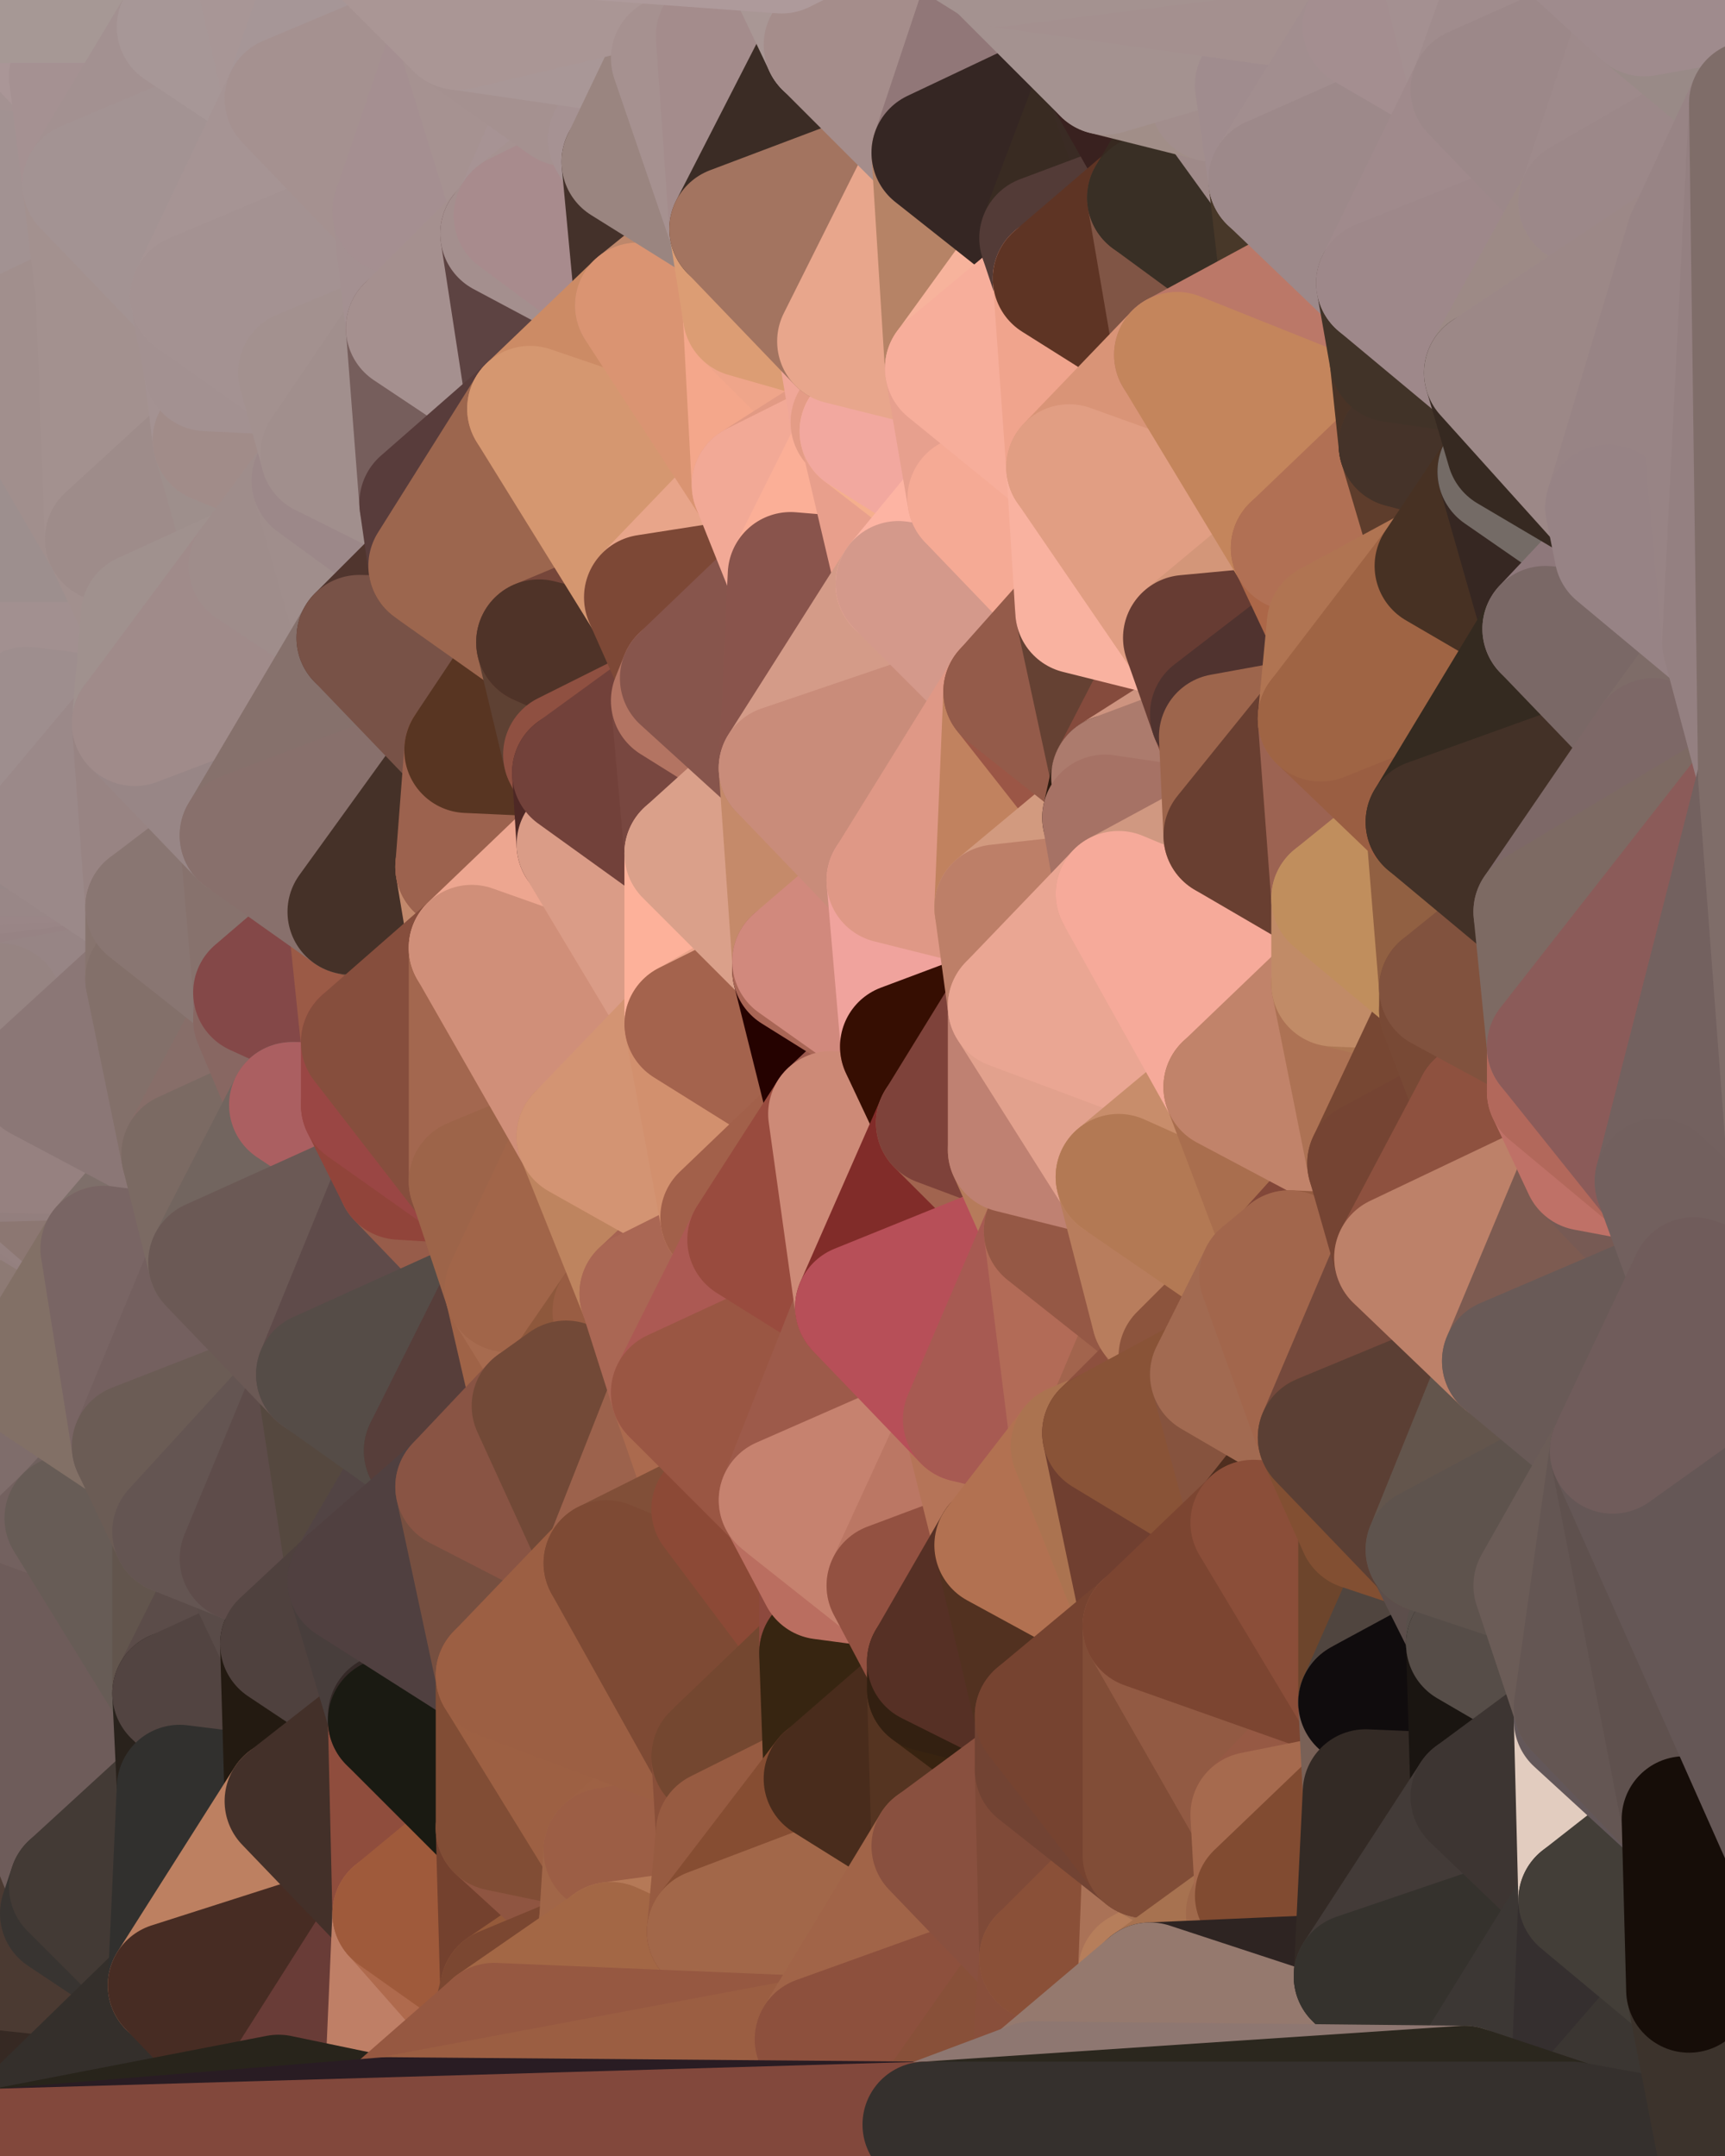 <?xml version="1.0" standalone="yes"?>
<svg width="384" height="480" xmlns="http://www.w3.org/2000/svg" version="1.1" ><polygon points="-28,60 -17,317 -17,180" fill="rgba(153, 135, 135, 1)" stroke="rgba(153, 135, 135, 1)" stroke-width="28" stroke-linejoin="round"/>
		<polygon points="-17,180 -17,317 -14,197" fill="rgba(150, 132, 130, 1)" stroke="rgba(150, 132, 130, 1)" stroke-width="28" stroke-linejoin="round"/>
		<polygon points="-17,317 -9,437 -8,360" fill="rgba(132, 112, 111, 1)" stroke="rgba(132, 112, 111, 1)" stroke-width="28" stroke-linejoin="round"/>
		<polygon points="0,266 -17,317 0,268" fill="rgba(147, 128, 124, 1)" stroke="rgba(147, 128, 124, 1)" stroke-width="28" stroke-linejoin="round"/>
		<polygon points="-17,317 0,270 0,268" fill="rgba(148, 129, 123, 1)" stroke="rgba(148, 129, 123, 1)" stroke-width="28" stroke-linejoin="round"/>
		<polygon points="-17,317 0,266 0,264" fill="rgba(145, 126, 122, 1)" stroke="rgba(145, 126, 122, 1)" stroke-width="28" stroke-linejoin="round"/>
		<polygon points="0,262 -17,317 0,264" fill="rgba(147, 128, 124, 1)" stroke="rgba(147, 128, 124, 1)" stroke-width="28" stroke-linejoin="round"/>
		<polygon points="-17,317 0,272 0,270" fill="rgba(145, 126, 120, 1)" stroke="rgba(145, 126, 120, 1)" stroke-width="28" stroke-linejoin="round"/>
		<polygon points="0,274 -17,317 0,300" fill="rgba(143, 124, 118, 1)" stroke="rgba(143, 124, 118, 1)" stroke-width="28" stroke-linejoin="round"/>
		<polygon points="0,260 -17,317 0,262" fill="rgba(144, 124, 123, 1)" stroke="rgba(144, 124, 123, 1)" stroke-width="28" stroke-linejoin="round"/>
		<polygon points="0,272 -17,317 0,274" fill="rgba(143, 122, 117, 1)" stroke="rgba(143, 122, 117, 1)" stroke-width="28" stroke-linejoin="round"/>
		<polygon points="0,258 -17,317 0,260" fill="rgba(146, 126, 125, 1)" stroke="rgba(146, 126, 125, 1)" stroke-width="28" stroke-linejoin="round"/>
		<polygon points="-28,60 -4,38 0,0" fill="rgba(164, 146, 146, 1)" stroke="rgba(164, 146, 146, 1)" stroke-width="28" stroke-linejoin="round"/>
		<polygon points="0,256 -17,317 0,258" fill="rgba(149, 129, 128, 1)" stroke="rgba(149, 129, 128, 1)" stroke-width="28" stroke-linejoin="round"/>
		<polygon points="-1,77 -28,60 0,120" fill="rgba(162, 144, 142, 1)" stroke="rgba(162, 144, 142, 1)" stroke-width="28" stroke-linejoin="round"/>
		<polygon points="-28,60 0,122 0,120" fill="rgba(158, 143, 140, 1)" stroke="rgba(158, 143, 140, 1)" stroke-width="28" stroke-linejoin="round"/>
		<polygon points="-28,60 0,124 0,122" fill="rgba(158, 143, 140, 1)" stroke="rgba(158, 143, 140, 1)" stroke-width="28" stroke-linejoin="round"/>
		<polygon points="-28,60 0,126 0,124" fill="rgba(157, 143, 140, 1)" stroke="rgba(157, 143, 140, 1)" stroke-width="28" stroke-linejoin="round"/>
		<polygon points="-28,60 -17,180 0,126" fill="rgba(159, 144, 141, 1)" stroke="rgba(159, 144, 141, 1)" stroke-width="28" stroke-linejoin="round"/>
		<polygon points="-17,180 0,128 0,126" fill="rgba(158, 142, 142, 1)" stroke="rgba(158, 142, 142, 1)" stroke-width="28" stroke-linejoin="round"/>
		<polygon points="-17,180 0,130 0,128" fill="rgba(161, 143, 143, 1)" stroke="rgba(161, 143, 143, 1)" stroke-width="28" stroke-linejoin="round"/>
		<polygon points="-17,180 0,132 0,130" fill="rgba(162, 144, 144, 1)" stroke="rgba(162, 144, 144, 1)" stroke-width="28" stroke-linejoin="round"/>
		<polygon points="-17,180 0,134 0,132" fill="rgba(162, 144, 144, 1)" stroke="rgba(162, 144, 144, 1)" stroke-width="28" stroke-linejoin="round"/>
		<polygon points="-17,180 0,136 0,134" fill="rgba(162, 144, 144, 1)" stroke="rgba(162, 144, 144, 1)" stroke-width="28" stroke-linejoin="round"/>
		<polygon points="-17,180 0,138 0,136" fill="rgba(160, 142, 142, 1)" stroke="rgba(160, 142, 142, 1)" stroke-width="28" stroke-linejoin="round"/>
		<polygon points="-17,180 0,140 0,138" fill="rgba(158, 140, 140, 1)" stroke="rgba(158, 140, 140, 1)" stroke-width="28" stroke-linejoin="round"/>
		<polygon points="-17,180 0,142 0,140" fill="rgba(158, 140, 140, 1)" stroke="rgba(158, 140, 140, 1)" stroke-width="28" stroke-linejoin="round"/>
		<polygon points="-17,180 0,144 0,142" fill="rgba(160, 142, 142, 1)" stroke="rgba(160, 142, 142, 1)" stroke-width="28" stroke-linejoin="round"/>
		<polygon points="-17,180 0,146 0,144" fill="rgba(161, 143, 143, 1)" stroke="rgba(161, 143, 143, 1)" stroke-width="28" stroke-linejoin="round"/>
		<polygon points="-17,180 0,148 0,146" fill="rgba(161, 143, 143, 1)" stroke="rgba(161, 143, 143, 1)" stroke-width="28" stroke-linejoin="round"/>
		<polygon points="-17,180 0,150 0,148" fill="rgba(162, 144, 144, 1)" stroke="rgba(162, 144, 144, 1)" stroke-width="28" stroke-linejoin="round"/>
		<polygon points="-17,180 0,152 0,150" fill="rgba(158, 142, 142, 1)" stroke="rgba(158, 142, 142, 1)" stroke-width="28" stroke-linejoin="round"/>
		<polygon points="-17,180 0,154 0,152" fill="rgba(158, 142, 142, 1)" stroke="rgba(158, 142, 142, 1)" stroke-width="28" stroke-linejoin="round"/>
		<polygon points="-17,180 0,156 0,154" fill="rgba(158, 142, 142, 1)" stroke="rgba(158, 142, 142, 1)" stroke-width="28" stroke-linejoin="round"/>
		<polygon points="-17,180 0,158 0,156" fill="rgba(157, 141, 141, 1)" stroke="rgba(157, 141, 141, 1)" stroke-width="28" stroke-linejoin="round"/>
		<polygon points="-17,180 0,160 0,158" fill="rgba(157, 141, 141, 1)" stroke="rgba(157, 141, 141, 1)" stroke-width="28" stroke-linejoin="round"/>
		<polygon points="-17,180 0,162 0,160" fill="rgba(156, 140, 140, 1)" stroke="rgba(156, 140, 140, 1)" stroke-width="28" stroke-linejoin="round"/>
		<polygon points="-17,180 0,164 0,162" fill="rgba(158, 142, 142, 1)" stroke="rgba(158, 142, 142, 1)" stroke-width="28" stroke-linejoin="round"/>
		<polygon points="-17,180 0,166 0,164" fill="rgba(157, 141, 141, 1)" stroke="rgba(157, 141, 141, 1)" stroke-width="28" stroke-linejoin="round"/>
		<polygon points="-17,180 0,168 0,166" fill="rgba(156, 140, 140, 1)" stroke="rgba(156, 140, 140, 1)" stroke-width="28" stroke-linejoin="round"/>
		<polygon points="-17,180 0,170 0,168" fill="rgba(155, 139, 139, 1)" stroke="rgba(155, 139, 139, 1)" stroke-width="28" stroke-linejoin="round"/>
		<polygon points="-17,180 0,172 0,170" fill="rgba(153, 137, 137, 1)" stroke="rgba(153, 137, 137, 1)" stroke-width="28" stroke-linejoin="round"/>
		<polygon points="-17,180 0,174 0,172" fill="rgba(151, 135, 135, 1)" stroke="rgba(151, 135, 135, 1)" stroke-width="28" stroke-linejoin="round"/>
		<polygon points="0,174 -17,180 0,176" fill="rgba(156, 138, 138, 1)" stroke="rgba(156, 138, 138, 1)" stroke-width="28" stroke-linejoin="round"/>
		<polygon points="-17,180 0,178 0,176" fill="rgba(156, 138, 138, 1)" stroke="rgba(156, 138, 138, 1)" stroke-width="28" stroke-linejoin="round"/>
		<polygon points="-17,180 0,180 0,178" fill="rgba(155, 137, 137, 1)" stroke="rgba(155, 137, 137, 1)" stroke-width="28" stroke-linejoin="round"/>
		<polygon points="-17,180 0,182 0,180" fill="rgba(155, 137, 137, 1)" stroke="rgba(155, 137, 137, 1)" stroke-width="28" stroke-linejoin="round"/>
		<polygon points="-17,180 0,184 0,182" fill="rgba(154, 136, 136, 1)" stroke="rgba(154, 136, 136, 1)" stroke-width="28" stroke-linejoin="round"/>
		<polygon points="-17,180 0,186 0,184" fill="rgba(154, 136, 136, 1)" stroke="rgba(154, 136, 136, 1)" stroke-width="28" stroke-linejoin="round"/>
		<polygon points="-17,180 0,188 0,186" fill="rgba(153, 135, 135, 1)" stroke="rgba(153, 135, 135, 1)" stroke-width="28" stroke-linejoin="round"/>
		<polygon points="-17,180 -14,197 0,188" fill="rgba(155, 137, 137, 1)" stroke="rgba(155, 137, 137, 1)" stroke-width="28" stroke-linejoin="round"/>
		<polygon points="-14,197 0,190 0,188" fill="rgba(157, 139, 139, 1)" stroke="rgba(157, 139, 139, 1)" stroke-width="28" stroke-linejoin="round"/>
		<polygon points="-14,197 0,192 0,190" fill="rgba(153, 138, 135, 1)" stroke="rgba(153, 138, 135, 1)" stroke-width="28" stroke-linejoin="round"/>
		<polygon points="-14,197 0,194 0,192" fill="rgba(156, 141, 138, 1)" stroke="rgba(156, 141, 138, 1)" stroke-width="28" stroke-linejoin="round"/>
		<polygon points="-14,197 0,196 0,194" fill="rgba(155, 140, 137, 1)" stroke="rgba(155, 140, 137, 1)" stroke-width="28" stroke-linejoin="round"/>
		<polygon points="-14,197 0,198 0,196" fill="rgba(155, 140, 137, 1)" stroke="rgba(155, 140, 137, 1)" stroke-width="28" stroke-linejoin="round"/>
		<polygon points="-14,197 0,200 0,198" fill="rgba(156, 141, 138, 1)" stroke="rgba(156, 141, 138, 1)" stroke-width="28" stroke-linejoin="round"/>
		<polygon points="-14,197 0,202 0,200" fill="rgba(157, 142, 139, 1)" stroke="rgba(157, 142, 139, 1)" stroke-width="28" stroke-linejoin="round"/>
		<polygon points="-14,197 0,204 0,202" fill="rgba(155, 140, 137, 1)" stroke="rgba(155, 140, 137, 1)" stroke-width="28" stroke-linejoin="round"/>
		<polygon points="-14,197 0,206 0,204" fill="rgba(155, 140, 137, 1)" stroke="rgba(155, 140, 137, 1)" stroke-width="28" stroke-linejoin="round"/>
		<polygon points="-14,197 0,208 0,206" fill="rgba(156, 141, 138, 1)" stroke="rgba(156, 141, 138, 1)" stroke-width="28" stroke-linejoin="round"/>
		<polygon points="-14,197 0,210 0,208" fill="rgba(156, 141, 138, 1)" stroke="rgba(156, 141, 138, 1)" stroke-width="28" stroke-linejoin="round"/>
		<polygon points="-14,197 0,212 0,210" fill="rgba(157, 142, 139, 1)" stroke="rgba(157, 142, 139, 1)" stroke-width="28" stroke-linejoin="round"/>
		<polygon points="-14,197 0,214 0,212" fill="rgba(157, 142, 139, 1)" stroke="rgba(157, 142, 139, 1)" stroke-width="28" stroke-linejoin="round"/>
		<polygon points="-14,197 0,216 0,214" fill="rgba(152, 138, 137, 1)" stroke="rgba(152, 138, 137, 1)" stroke-width="28" stroke-linejoin="round"/>
		<polygon points="-14,197 0,218 0,216" fill="rgba(153, 137, 137, 1)" stroke="rgba(153, 137, 137, 1)" stroke-width="28" stroke-linejoin="round"/>
		<polygon points="-14,197 0,220 0,218" fill="rgba(152, 136, 136, 1)" stroke="rgba(152, 136, 136, 1)" stroke-width="28" stroke-linejoin="round"/>
		<polygon points="-14,197 0,222 0,220" fill="rgba(152, 136, 136, 1)" stroke="rgba(152, 136, 136, 1)" stroke-width="28" stroke-linejoin="round"/>
		<polygon points="-14,197 0,224 0,222" fill="rgba(153, 135, 135, 1)" stroke="rgba(153, 135, 135, 1)" stroke-width="28" stroke-linejoin="round"/>
		<polygon points="-14,197 0,226 0,224" fill="rgba(153, 135, 135, 1)" stroke="rgba(153, 135, 135, 1)" stroke-width="28" stroke-linejoin="round"/>
		<polygon points="-14,197 0,228 0,226" fill="rgba(152, 134, 134, 1)" stroke="rgba(152, 134, 134, 1)" stroke-width="28" stroke-linejoin="round"/>
		<polygon points="-14,197 0,230 0,228" fill="rgba(153, 133, 134, 1)" stroke="rgba(153, 133, 134, 1)" stroke-width="28" stroke-linejoin="round"/>
		<polygon points="-14,197 0,232 0,230" fill="rgba(153, 133, 134, 1)" stroke="rgba(153, 133, 134, 1)" stroke-width="28" stroke-linejoin="round"/>
		<polygon points="-14,197 0,234 0,232" fill="rgba(153, 133, 134, 1)" stroke="rgba(153, 133, 134, 1)" stroke-width="28" stroke-linejoin="round"/>
		<polygon points="-14,197 0,236 0,234" fill="rgba(154, 132, 134, 1)" stroke="rgba(154, 132, 134, 1)" stroke-width="28" stroke-linejoin="round"/>
		<polygon points="-14,197 0,238 0,236" fill="rgba(153, 133, 134, 1)" stroke="rgba(153, 133, 134, 1)" stroke-width="28" stroke-linejoin="round"/>
		<polygon points="-14,197 0,240 0,238" fill="rgba(153, 135, 135, 1)" stroke="rgba(153, 135, 135, 1)" stroke-width="28" stroke-linejoin="round"/>
		<polygon points="-14,197 0,242 0,240" fill="rgba(152, 134, 134, 1)" stroke="rgba(152, 134, 134, 1)" stroke-width="28" stroke-linejoin="round"/>
		<polygon points="-14,197 0,244 0,242" fill="rgba(152, 134, 134, 1)" stroke="rgba(152, 134, 134, 1)" stroke-width="28" stroke-linejoin="round"/>
		<polygon points="-14,197 0,246 0,244" fill="rgba(151, 133, 131, 1)" stroke="rgba(151, 133, 131, 1)" stroke-width="28" stroke-linejoin="round"/>
		<polygon points="-14,197 0,248 0,246" fill="rgba(150, 132, 130, 1)" stroke="rgba(150, 132, 130, 1)" stroke-width="28" stroke-linejoin="round"/>
		<polygon points="-14,197 0,250 0,248" fill="rgba(150, 132, 130, 1)" stroke="rgba(150, 132, 130, 1)" stroke-width="28" stroke-linejoin="round"/>
		<polygon points="-14,197 0,252 0,250" fill="rgba(150, 132, 128, 1)" stroke="rgba(150, 132, 128, 1)" stroke-width="28" stroke-linejoin="round"/>
		<polygon points="-14,197 0,254 0,252" fill="rgba(152, 134, 130, 1)" stroke="rgba(152, 134, 130, 1)" stroke-width="28" stroke-linejoin="round"/>
		<polygon points="-14,197 -17,317 0,254" fill="rgba(149, 129, 128, 1)" stroke="rgba(149, 129, 128, 1)" stroke-width="28" stroke-linejoin="round"/>
		<polygon points="-17,317 0,256 0,254" fill="rgba(149, 129, 130, 1)" stroke="rgba(149, 129, 130, 1)" stroke-width="28" stroke-linejoin="round"/>
		<polygon points="0,300 -17,317 6,306" fill="rgba(144, 123, 120, 1)" stroke="rgba(144, 123, 120, 1)" stroke-width="28" stroke-linejoin="round"/>
		<polygon points="0,154 0,156 6,158" fill="rgba(160, 142, 142, 1)" stroke="rgba(160, 142, 142, 1)" stroke-width="28" stroke-linejoin="round"/>
		<polygon points="0,156 0,158 6,158" fill="rgba(161, 143, 143, 1)" stroke="rgba(161, 143, 143, 1)" stroke-width="28" stroke-linejoin="round"/>
		<polygon points="0,158 0,160 6,158" fill="rgba(162, 144, 144, 1)" stroke="rgba(162, 144, 144, 1)" stroke-width="28" stroke-linejoin="round"/>
		<polygon points="0,160 0,162 6,158" fill="rgba(162, 144, 144, 1)" stroke="rgba(162, 144, 144, 1)" stroke-width="28" stroke-linejoin="round"/>
		<polygon points="0,180 0,182 9,186" fill="rgba(154, 136, 136, 1)" stroke="rgba(154, 136, 136, 1)" stroke-width="28" stroke-linejoin="round"/>
		<polygon points="0,182 0,184 9,186" fill="rgba(154, 136, 136, 1)" stroke="rgba(154, 136, 136, 1)" stroke-width="28" stroke-linejoin="round"/>
		<polygon points="0,184 0,186 9,186" fill="rgba(153, 135, 135, 1)" stroke="rgba(153, 135, 135, 1)" stroke-width="28" stroke-linejoin="round"/>
		<polygon points="0,186 0,188 9,186" fill="rgba(154, 136, 136, 1)" stroke="rgba(154, 136, 136, 1)" stroke-width="28" stroke-linejoin="round"/>
		<polygon points="0,188 0,190 9,186" fill="rgba(155, 137, 137, 1)" stroke="rgba(155, 137, 137, 1)" stroke-width="28" stroke-linejoin="round"/>
		<polygon points="0,190 0,192 9,186" fill="rgba(156, 138, 138, 1)" stroke="rgba(156, 138, 138, 1)" stroke-width="28" stroke-linejoin="round"/>
		<polygon points="0,234 0,236 9,240" fill="rgba(149, 132, 125, 1)" stroke="rgba(149, 132, 125, 1)" stroke-width="28" stroke-linejoin="round"/>
		<polygon points="0,236 0,238 9,240" fill="rgba(148, 131, 124, 1)" stroke="rgba(148, 131, 124, 1)" stroke-width="28" stroke-linejoin="round"/>
		<polygon points="0,238 0,240 9,240" fill="rgba(150, 132, 128, 1)" stroke="rgba(150, 132, 128, 1)" stroke-width="28" stroke-linejoin="round"/>
		<polygon points="0,240 0,242 9,240" fill="rgba(150, 130, 129, 1)" stroke="rgba(150, 130, 129, 1)" stroke-width="28" stroke-linejoin="round"/>
		<polygon points="0,242 0,244 9,240" fill="rgba(151, 131, 130, 1)" stroke="rgba(151, 131, 130, 1)" stroke-width="28" stroke-linejoin="round"/>
		<polygon points="0,244 0,246 9,240" fill="rgba(152, 132, 131, 1)" stroke="rgba(152, 132, 131, 1)" stroke-width="28" stroke-linejoin="round"/>
		<polygon points="0,152 0,154 6,158" fill="rgba(159, 141, 141, 1)" stroke="rgba(159, 141, 141, 1)" stroke-width="28" stroke-linejoin="round"/>
		<polygon points="0,162 0,164 6,158" fill="rgba(158, 142, 142, 1)" stroke="rgba(158, 142, 142, 1)" stroke-width="28" stroke-linejoin="round"/>
		<polygon points="-4,38 -28,60 -1,77" fill="rgba(160, 144, 144, 1)" stroke="rgba(160, 144, 144, 1)" stroke-width="28" stroke-linejoin="round"/>
		<polygon points="0,178 0,180 9,186" fill="rgba(155, 137, 137, 1)" stroke="rgba(155, 137, 137, 1)" stroke-width="28" stroke-linejoin="round"/>
		<polygon points="0,192 0,194 9,186" fill="rgba(157, 139, 139, 1)" stroke="rgba(157, 139, 139, 1)" stroke-width="28" stroke-linejoin="round"/>
		<polygon points="0,232 0,234 9,240" fill="rgba(151, 133, 129, 1)" stroke="rgba(151, 133, 129, 1)" stroke-width="28" stroke-linejoin="round"/>
		<polygon points="0,246 0,248 9,240" fill="rgba(152, 132, 131, 1)" stroke="rgba(152, 132, 131, 1)" stroke-width="28" stroke-linejoin="round"/>
		<polygon points="0,150 0,152 6,158" fill="rgba(158, 140, 140, 1)" stroke="rgba(158, 140, 140, 1)" stroke-width="28" stroke-linejoin="round"/>
		<polygon points="0,164 0,166 6,158" fill="rgba(158, 142, 142, 1)" stroke="rgba(158, 142, 142, 1)" stroke-width="28" stroke-linejoin="round"/>
		<polygon points="-17,317 -8,360 15,338" fill="rgba(137, 120, 113, 1)" stroke="rgba(137, 120, 113, 1)" stroke-width="28" stroke-linejoin="round"/>
		<polygon points="-9,437 14,426 16,420" fill="rgba(69, 60, 53, 1)" stroke="rgba(69, 60, 53, 1)" stroke-width="28" stroke-linejoin="round"/>
		<polygon points="0,0 -4,38 16,17" fill="rgba(167, 149, 149, 1)" stroke="rgba(167, 149, 149, 1)" stroke-width="28" stroke-linejoin="round"/>
		<polygon points="0,194 0,196 9,186" fill="rgba(157, 139, 139, 1)" stroke="rgba(157, 139, 139, 1)" stroke-width="28" stroke-linejoin="round"/>
		<polygon points="0,176 0,178 9,186" fill="rgba(155, 137, 137, 1)" stroke="rgba(155, 137, 137, 1)" stroke-width="28" stroke-linejoin="round"/>
		<polygon points="0,248 0,250 9,240" fill="rgba(152, 132, 131, 1)" stroke="rgba(152, 132, 131, 1)" stroke-width="28" stroke-linejoin="round"/>
		<polygon points="0,230 0,232 9,240" fill="rgba(151, 133, 129, 1)" stroke="rgba(151, 133, 129, 1)" stroke-width="28" stroke-linejoin="round"/>
		<polygon points="6,306 -17,317 15,338" fill="rgba(140, 120, 119, 1)" stroke="rgba(140, 120, 119, 1)" stroke-width="28" stroke-linejoin="round"/>
		<polygon points="0,148 0,150 6,158" fill="rgba(160, 142, 142, 1)" stroke="rgba(160, 142, 142, 1)" stroke-width="28" stroke-linejoin="round"/>
		<polygon points="0,166 0,168 6,158" fill="rgba(158, 142, 142, 1)" stroke="rgba(158, 142, 142, 1)" stroke-width="28" stroke-linejoin="round"/>
		<polygon points="-8,360 -9,437 16,420" fill="rgba(122, 106, 106, 1)" stroke="rgba(122, 106, 106, 1)" stroke-width="28" stroke-linejoin="round"/>
		<polygon points="0,196 0,198 9,186" fill="rgba(154, 139, 136, 1)" stroke="rgba(154, 139, 136, 1)" stroke-width="28" stroke-linejoin="round"/>
		<polygon points="0,174 0,176 9,186" fill="rgba(155, 137, 137, 1)" stroke="rgba(155, 137, 137, 1)" stroke-width="28" stroke-linejoin="round"/>
		<polygon points="0,250 0,252 9,240" fill="rgba(150, 130, 129, 1)" stroke="rgba(150, 130, 129, 1)" stroke-width="28" stroke-linejoin="round"/>
		<polygon points="0,228 0,230 9,240" fill="rgba(150, 132, 128, 1)" stroke="rgba(150, 132, 128, 1)" stroke-width="28" stroke-linejoin="round"/>
		<polygon points="16,17 -4,38 19,41" fill="rgba(164, 146, 146, 1)" stroke="rgba(164, 146, 146, 1)" stroke-width="28" stroke-linejoin="round"/>
		<polygon points="0,120 0,122 24,120" fill="rgba(156, 141, 138, 1)" stroke="rgba(156, 141, 138, 1)" stroke-width="28" stroke-linejoin="round"/>
		<polygon points="0,122 0,124 24,120" fill="rgba(157, 142, 139, 1)" stroke="rgba(157, 142, 139, 1)" stroke-width="28" stroke-linejoin="round"/>
		<polygon points="0,124 0,126 24,120" fill="rgba(157, 143, 140, 1)" stroke="rgba(157, 143, 140, 1)" stroke-width="28" stroke-linejoin="round"/>
		<polygon points="0,126 0,128 24,120" fill="rgba(157, 143, 140, 1)" stroke="rgba(157, 143, 140, 1)" stroke-width="28" stroke-linejoin="round"/>
		<polygon points="0,128 0,130 24,120" fill="rgba(157, 143, 140, 1)" stroke="rgba(157, 143, 140, 1)" stroke-width="28" stroke-linejoin="round"/>
		<polygon points="0,130 0,132 24,120" fill="rgba(159, 145, 142, 1)" stroke="rgba(159, 145, 142, 1)" stroke-width="28" stroke-linejoin="round"/>
		<polygon points="0,266 0,268 23,278" fill="rgba(147, 127, 126, 1)" stroke="rgba(147, 127, 126, 1)" stroke-width="28" stroke-linejoin="round"/>
		<polygon points="0,268 0,270 23,278" fill="rgba(147, 127, 126, 1)" stroke="rgba(147, 127, 126, 1)" stroke-width="28" stroke-linejoin="round"/>
		<polygon points="0,270 0,272 23,278" fill="rgba(148, 128, 129, 1)" stroke="rgba(148, 128, 129, 1)" stroke-width="28" stroke-linejoin="round"/>
		<polygon points="0,272 0,274 23,278" fill="rgba(146, 126, 127, 1)" stroke="rgba(146, 126, 127, 1)" stroke-width="28" stroke-linejoin="round"/>
		<polygon points="0,274 0,300 23,278" fill="rgba(145, 126, 122, 1)" stroke="rgba(145, 126, 122, 1)" stroke-width="28" stroke-linejoin="round"/>
		<polygon points="-4,38 -1,77 22,66" fill="rgba(161, 145, 145, 1)" stroke="rgba(161, 145, 145, 1)" stroke-width="28" stroke-linejoin="round"/>
		<polygon points="19,41 -4,38 22,66" fill="rgba(162, 146, 146, 1)" stroke="rgba(162, 146, 146, 1)" stroke-width="28" stroke-linejoin="round"/>
		<polygon points="0,198 0,200 9,186" fill="rgba(156, 141, 138, 1)" stroke="rgba(156, 141, 138, 1)" stroke-width="28" stroke-linejoin="round"/>
		<polygon points="0,172 0,174 9,186" fill="rgba(156, 138, 138, 1)" stroke="rgba(156, 138, 138, 1)" stroke-width="28" stroke-linejoin="round"/>
		<polygon points="0,252 0,254 9,240" fill="rgba(152, 132, 131, 1)" stroke="rgba(152, 132, 131, 1)" stroke-width="28" stroke-linejoin="round"/>
		<polygon points="0,226 0,228 9,240" fill="rgba(150, 132, 130, 1)" stroke="rgba(150, 132, 130, 1)" stroke-width="28" stroke-linejoin="round"/>
		<polygon points="0,146 0,148 6,158" fill="rgba(161, 143, 143, 1)" stroke="rgba(161, 143, 143, 1)" stroke-width="28" stroke-linejoin="round"/>
		<polygon points="0,168 0,170 6,158" fill="rgba(157, 141, 141, 1)" stroke="rgba(157, 141, 141, 1)" stroke-width="28" stroke-linejoin="round"/>
		<polygon points="0,0 16,17 30,0" fill="rgba(170, 150, 151, 1)" stroke="rgba(170, 150, 151, 1)" stroke-width="28" stroke-linejoin="round"/>
		<polygon points="6,306 15,338 30,322" fill="rgba(127, 109, 107, 1)" stroke="rgba(127, 109, 107, 1)" stroke-width="28" stroke-linejoin="round"/>
		<polygon points="0,132 0,134 24,120" fill="rgba(160, 145, 140, 1)" stroke="rgba(160, 145, 140, 1)" stroke-width="28" stroke-linejoin="round"/>
		<polygon points="0,264 0,266 23,278" fill="rgba(148, 128, 127, 1)" stroke="rgba(148, 128, 127, 1)" stroke-width="28" stroke-linejoin="round"/>
		<polygon points="0,300 6,306 23,278" fill="rgba(141, 122, 116, 1)" stroke="rgba(141, 122, 116, 1)" stroke-width="28" stroke-linejoin="round"/>
		<polygon points="0,134 0,136 32,137" fill="rgba(160, 145, 142, 1)" stroke="rgba(160, 145, 142, 1)" stroke-width="28" stroke-linejoin="round"/>
		<polygon points="24,120 0,134 32,137" fill="rgba(159, 144, 141, 1)" stroke="rgba(159, 144, 141, 1)" stroke-width="28" stroke-linejoin="round"/>
		<polygon points="0,136 0,138 32,137" fill="rgba(158, 142, 142, 1)" stroke="rgba(158, 142, 142, 1)" stroke-width="28" stroke-linejoin="round"/>
		<polygon points="0,138 0,140 32,137" fill="rgba(157, 143, 143, 1)" stroke="rgba(157, 143, 143, 1)" stroke-width="28" stroke-linejoin="round"/>
		<polygon points="0,140 0,142 32,137" fill="rgba(158, 144, 144, 1)" stroke="rgba(158, 144, 144, 1)" stroke-width="28" stroke-linejoin="round"/>
		<polygon points="0,262 0,264 23,278" fill="rgba(148, 128, 127, 1)" stroke="rgba(148, 128, 127, 1)" stroke-width="28" stroke-linejoin="round"/>
		<polygon points="0,202 0,204 33,202" fill="rgba(157, 142, 139, 1)" stroke="rgba(157, 142, 139, 1)" stroke-width="28" stroke-linejoin="round"/>
		<polygon points="0,204 0,206 33,202" fill="rgba(156, 141, 138, 1)" stroke="rgba(156, 141, 138, 1)" stroke-width="28" stroke-linejoin="round"/>
		<polygon points="0,206 0,208 33,202" fill="rgba(155, 140, 137, 1)" stroke="rgba(155, 140, 137, 1)" stroke-width="28" stroke-linejoin="round"/>
		<polygon points="0,208 0,210 33,202" fill="rgba(155, 140, 137, 1)" stroke="rgba(155, 140, 137, 1)" stroke-width="28" stroke-linejoin="round"/>
		<polygon points="0,210 33,218 33,202" fill="rgba(148, 134, 131, 1)" stroke="rgba(148, 134, 131, 1)" stroke-width="28" stroke-linejoin="round"/>
		<polygon points="0,200 0,202 33,202" fill="rgba(157, 142, 139, 1)" stroke="rgba(157, 142, 139, 1)" stroke-width="28" stroke-linejoin="round"/>
		<polygon points="9,186 0,200 33,202" fill="rgba(155, 140, 137, 1)" stroke="rgba(155, 140, 137, 1)" stroke-width="28" stroke-linejoin="round"/>
		<polygon points="0,210 0,212 33,218" fill="rgba(151, 135, 135, 1)" stroke="rgba(151, 135, 135, 1)" stroke-width="28" stroke-linejoin="round"/>
		<polygon points="0,212 0,214 33,218" fill="rgba(153, 135, 135, 1)" stroke="rgba(153, 135, 135, 1)" stroke-width="28" stroke-linejoin="round"/>
		<polygon points="0,214 0,216 33,218" fill="rgba(153, 135, 135, 1)" stroke="rgba(153, 135, 135, 1)" stroke-width="28" stroke-linejoin="round"/>
		<polygon points="0,216 0,218 33,218" fill="rgba(153, 135, 135, 1)" stroke="rgba(153, 135, 135, 1)" stroke-width="28" stroke-linejoin="round"/>
		<polygon points="0,218 0,220 33,218" fill="rgba(154, 134, 135, 1)" stroke="rgba(154, 134, 135, 1)" stroke-width="28" stroke-linejoin="round"/>
		<polygon points="0,220 0,222 33,218" fill="rgba(153, 133, 134, 1)" stroke="rgba(153, 133, 134, 1)" stroke-width="28" stroke-linejoin="round"/>
		<polygon points="0,222 0,224 33,218" fill="rgba(151, 131, 132, 1)" stroke="rgba(151, 131, 132, 1)" stroke-width="28" stroke-linejoin="round"/>
		<polygon points="0,224 9,240 33,218" fill="rgba(151, 133, 133, 1)" stroke="rgba(151, 133, 133, 1)" stroke-width="28" stroke-linejoin="round"/>
		<polygon points="0,142 0,144 32,137" fill="rgba(158, 144, 144, 1)" stroke="rgba(158, 144, 144, 1)" stroke-width="28" stroke-linejoin="round"/>
		<polygon points="6,158 30,161 32,137" fill="rgba(161, 145, 145, 1)" stroke="rgba(161, 145, 145, 1)" stroke-width="28" stroke-linejoin="round"/>
		<polygon points="0,144 0,146 32,137" fill="rgba(157, 145, 145, 1)" stroke="rgba(157, 145, 145, 1)" stroke-width="28" stroke-linejoin="round"/>
		<polygon points="0,146 6,158 32,137" fill="rgba(162, 144, 144, 1)" stroke="rgba(162, 144, 144, 1)" stroke-width="28" stroke-linejoin="round"/>
		<polygon points="0,170 0,172 30,161" fill="rgba(155, 139, 139, 1)" stroke="rgba(155, 139, 139, 1)" stroke-width="28" stroke-linejoin="round"/>
		<polygon points="0,172 9,186 30,161" fill="rgba(153, 137, 137, 1)" stroke="rgba(153, 137, 137, 1)" stroke-width="28" stroke-linejoin="round"/>
		<polygon points="6,158 0,170 30,161" fill="rgba(158, 142, 142, 1)" stroke="rgba(158, 142, 142, 1)" stroke-width="28" stroke-linejoin="round"/>
		<polygon points="-1,77 0,120 24,120" fill="rgba(157, 143, 142, 1)" stroke="rgba(157, 143, 142, 1)" stroke-width="28" stroke-linejoin="round"/>
		<polygon points="0,260 0,262 23,278" fill="rgba(149, 129, 128, 1)" stroke="rgba(149, 129, 128, 1)" stroke-width="28" stroke-linejoin="round"/>
		<polygon points="0,254 0,256 9,240" fill="rgba(152, 132, 131, 1)" stroke="rgba(152, 132, 131, 1)" stroke-width="28" stroke-linejoin="round"/>
		<polygon points="0,224 0,226 9,240" fill="rgba(150, 132, 130, 1)" stroke="rgba(150, 132, 130, 1)" stroke-width="28" stroke-linejoin="round"/>
		<polygon points="0,258 0,260 23,278" fill="rgba(149, 129, 128, 1)" stroke="rgba(149, 129, 128, 1)" stroke-width="28" stroke-linejoin="round"/>
		<polygon points="30,322 15,338 39,341" fill="rgba(112, 97, 94, 1)" stroke="rgba(112, 97, 94, 1)" stroke-width="28" stroke-linejoin="round"/>
		<polygon points="-9,437 0,479 38,442" fill="rgba(54, 41, 35, 1)" stroke="rgba(54, 41, 35, 1)" stroke-width="28" stroke-linejoin="round"/>
		<polygon points="14,426 -9,437 38,442" fill="rgba(75, 58, 50, 1)" stroke="rgba(75, 58, 50, 1)" stroke-width="28" stroke-linejoin="round"/>
		<polygon points="0,258 23,278 41,257" fill="rgba(140, 119, 114, 1)" stroke="rgba(140, 119, 114, 1)" stroke-width="28" stroke-linejoin="round"/>
		<polygon points="0,256 0,258 41,257" fill="rgba(147, 127, 126, 1)" stroke="rgba(147, 127, 126, 1)" stroke-width="28" stroke-linejoin="round"/>
		<polygon points="9,240 0,256 41,257" fill="rgba(150, 129, 128, 1)" stroke="rgba(150, 129, 128, 1)" stroke-width="28" stroke-linejoin="round"/>
		<polygon points="30,0 16,17 40,6" fill="rgba(168, 150, 148, 1)" stroke="rgba(168, 150, 148, 1)" stroke-width="28" stroke-linejoin="round"/>
		<polygon points="39,377 16,420 40,398" fill="rgba(92, 77, 72, 1)" stroke="rgba(92, 77, 72, 1)" stroke-width="28" stroke-linejoin="round"/>
		<polygon points="15,338 -8,360 39,377" fill="rgba(115, 97, 95, 1)" stroke="rgba(115, 97, 95, 1)" stroke-width="28" stroke-linejoin="round"/>
		<polygon points="-8,360 16,420 39,377" fill="rgba(110, 92, 90, 1)" stroke="rgba(110, 92, 90, 1)" stroke-width="28" stroke-linejoin="round"/>
		<polygon points="16,420 14,426 38,442" fill="rgba(56, 52, 49, 1)" stroke="rgba(56, 52, 49, 1)" stroke-width="28" stroke-linejoin="round"/>
		<polygon points="43,66 22,66 46,82" fill="rgba(161, 147, 144, 1)" stroke="rgba(161, 147, 144, 1)" stroke-width="28" stroke-linejoin="round"/>
		<polygon points="15,338 39,377 39,341" fill="rgba(103, 92, 86, 1)" stroke="rgba(103, 92, 86, 1)" stroke-width="28" stroke-linejoin="round"/>
		<polygon points="22,66 -1,77 24,120" fill="rgba(161, 143, 141, 1)" stroke="rgba(161, 143, 141, 1)" stroke-width="28" stroke-linejoin="round"/>
		<polygon points="46,82 24,120 48,98" fill="rgba(161, 141, 142, 1)" stroke="rgba(161, 141, 142, 1)" stroke-width="28" stroke-linejoin="round"/>
		<polygon points="41,257 23,278 47,281" fill="rgba(126, 111, 106, 1)" stroke="rgba(126, 111, 106, 1)" stroke-width="28" stroke-linejoin="round"/>
		<polygon points="22,66 24,120 46,82" fill="rgba(163, 145, 143, 1)" stroke="rgba(163, 145, 143, 1)" stroke-width="28" stroke-linejoin="round"/>
		<polygon points="19,41 22,66 43,66" fill="rgba(163, 145, 143, 1)" stroke="rgba(163, 145, 143, 1)" stroke-width="28" stroke-linejoin="round"/>
		<polygon points="33,218 9,240 41,257" fill="rgba(139, 119, 118, 1)" stroke="rgba(139, 119, 118, 1)" stroke-width="28" stroke-linejoin="round"/>
		<polygon points="30,161 9,186 33,202" fill="rgba(155, 137, 137, 1)" stroke="rgba(155, 137, 137, 1)" stroke-width="28" stroke-linejoin="round"/>
		<polygon points="23,278 6,306 30,322" fill="rgba(130, 112, 102, 1)" stroke="rgba(130, 112, 102, 1)" stroke-width="28" stroke-linejoin="round"/>
		<polygon points="30,161 33,202 54,186" fill="rgba(152, 132, 131, 1)" stroke="rgba(152, 132, 131, 1)" stroke-width="28" stroke-linejoin="round"/>
		<polygon points="23,278 30,322 47,281" fill="rgba(121, 101, 100, 1)" stroke="rgba(121, 101, 100, 1)" stroke-width="28" stroke-linejoin="round"/>
		<polygon points="24,120 32,137 56,126" fill="rgba(162, 144, 142, 1)" stroke="rgba(162, 144, 142, 1)" stroke-width="28" stroke-linejoin="round"/>
		<polygon points="16,17 19,41 40,6" fill="rgba(165, 145, 146, 1)" stroke="rgba(165, 145, 146, 1)" stroke-width="28" stroke-linejoin="round"/>
		<polygon points="33,202 33,218 57,221" fill="rgba(135, 116, 110, 1)" stroke="rgba(135, 116, 110, 1)" stroke-width="28" stroke-linejoin="round"/>
		<polygon points="33,218 57,227 57,221" fill="rgba(133, 114, 108, 1)" stroke="rgba(133, 114, 108, 1)" stroke-width="28" stroke-linejoin="round"/>
		<polygon points="33,218 41,257 57,227" fill="rgba(131, 112, 106, 1)" stroke="rgba(131, 112, 106, 1)" stroke-width="28" stroke-linejoin="round"/>
		<polygon points="48,98 24,120 56,126" fill="rgba(158, 140, 138, 1)" stroke="rgba(158, 140, 138, 1)" stroke-width="28" stroke-linejoin="round"/>
		<polygon points="39,341 39,377 54,347" fill="rgba(98, 85, 77, 1)" stroke="rgba(98, 85, 77, 1)" stroke-width="28" stroke-linejoin="round"/>
		<polygon points="30,0 40,6 54,-21" fill="rgba(169, 151, 147, 1)" stroke="rgba(169, 151, 147, 1)" stroke-width="28" stroke-linejoin="round"/>
		<polygon points="0,0 30,0 54,-21" fill="rgba(166, 152, 149, 1)" stroke="rgba(166, 152, 149, 1)" stroke-width="28" stroke-linejoin="round"/>
		<polygon points="16,420 38,442 40,398" fill="rgba(67, 58, 53, 1)" stroke="rgba(67, 58, 53, 1)" stroke-width="28" stroke-linejoin="round"/>
		<polygon points="38,442 0,479 62,467" fill="rgba(52, 47, 43, 1)" stroke="rgba(52, 47, 43, 1)" stroke-width="28" stroke-linejoin="round"/>
		<polygon points="54,347 39,377 63,366" fill="rgba(91, 76, 73, 1)" stroke="rgba(91, 76, 73, 1)" stroke-width="28" stroke-linejoin="round"/>
		<polygon points="57,227 41,257 65,246" fill="rgba(135, 110, 105, 1)" stroke="rgba(135, 110, 105, 1)" stroke-width="28" stroke-linejoin="round"/>
		<polygon points="40,6 19,41 64,22" fill="rgba(163, 145, 145, 1)" stroke="rgba(163, 145, 145, 1)" stroke-width="28" stroke-linejoin="round"/>
		<polygon points="46,82 48,98 67,83" fill="rgba(164, 146, 146, 1)" stroke="rgba(164, 146, 146, 1)" stroke-width="28" stroke-linejoin="round"/>
		<polygon points="54,186 33,202 57,221" fill="rgba(137, 118, 114, 1)" stroke="rgba(137, 118, 114, 1)" stroke-width="28" stroke-linejoin="round"/>
		<polygon points="48,98 56,126 70,107" fill="rgba(158, 143, 140, 1)" stroke="rgba(158, 143, 140, 1)" stroke-width="28" stroke-linejoin="round"/>
		<polygon points="47,281 30,322 71,306" fill="rgba(116, 96, 95, 1)" stroke="rgba(116, 96, 95, 1)" stroke-width="28" stroke-linejoin="round"/>
		<polygon points="39,377 40,398 64,401" fill="rgba(41, 34, 28, 1)" stroke="rgba(41, 34, 28, 1)" stroke-width="28" stroke-linejoin="round"/>
		<polygon points="19,41 43,66 64,22" fill="rgba(163, 147, 147, 1)" stroke="rgba(163, 147, 147, 1)" stroke-width="28" stroke-linejoin="round"/>
		<polygon points="67,83 48,98 72,101" fill="rgba(160, 142, 142, 1)" stroke="rgba(160, 142, 142, 1)" stroke-width="28" stroke-linejoin="round"/>
		<polygon points="48,98 70,107 72,101" fill="rgba(161, 140, 137, 1)" stroke="rgba(161, 140, 137, 1)" stroke-width="28" stroke-linejoin="round"/>
		<polygon points="30,322 39,341 71,306" fill="rgba(107, 92, 85, 1)" stroke="rgba(107, 92, 85, 1)" stroke-width="28" stroke-linejoin="round"/>
		<polygon points="43,66 46,82 67,83" fill="rgba(163, 145, 145, 1)" stroke="rgba(163, 145, 145, 1)" stroke-width="28" stroke-linejoin="round"/>
		<polygon points="63,366 39,377 64,401" fill="rgba(82, 68, 65, 1)" stroke="rgba(82, 68, 65, 1)" stroke-width="28" stroke-linejoin="round"/>
		<polygon points="40,398 38,442 64,401" fill="rgba(49, 48, 46, 1)" stroke="rgba(49, 48, 46, 1)" stroke-width="28" stroke-linejoin="round"/>
		<polygon points="32,137 30,161 56,126" fill="rgba(160, 145, 142, 1)" stroke="rgba(160, 145, 142, 1)" stroke-width="28" stroke-linejoin="round"/>
		<polygon points="54,186 57,221 78,203" fill="rgba(135, 114, 109, 1)" stroke="rgba(135, 114, 109, 1)" stroke-width="28" stroke-linejoin="round"/>
		<polygon points="54,347 63,366 78,352" fill="rgba(89, 75, 72, 1)" stroke="rgba(89, 75, 72, 1)" stroke-width="28" stroke-linejoin="round"/>
		<polygon points="39,341 54,347 71,306" fill="rgba(100, 85, 82, 1)" stroke="rgba(100, 85, 82, 1)" stroke-width="28" stroke-linejoin="round"/>
		<polygon points="41,257 47,281 65,246" fill="rgba(123, 106, 99, 1)" stroke="rgba(123, 106, 99, 1)" stroke-width="28" stroke-linejoin="round"/>
		<polygon points="81,232 65,246 81,246" fill="rgba(156, 92, 83, 1)" stroke="rgba(156, 92, 83, 1)" stroke-width="28" stroke-linejoin="round"/>
		<polygon points="57,221 57,227 81,232" fill="rgba(136, 108, 107, 1)" stroke="rgba(136, 108, 107, 1)" stroke-width="28" stroke-linejoin="round"/>
		<polygon points="57,227 65,246 81,232" fill="rgba(136, 103, 98, 1)" stroke="rgba(136, 103, 98, 1)" stroke-width="28" stroke-linejoin="round"/>
		<polygon points="30,161 54,186 80,142" fill="rgba(152, 134, 134, 1)" stroke="rgba(152, 134, 134, 1)" stroke-width="28" stroke-linejoin="round"/>
		<polygon points="56,126 30,161 80,142" fill="rgba(160, 139, 138, 1)" stroke="rgba(160, 139, 138, 1)" stroke-width="28" stroke-linejoin="round"/>
		<polygon points="54,-21 40,6 64,22" fill="rgba(167, 151, 151, 1)" stroke="rgba(167, 151, 151, 1)" stroke-width="28" stroke-linejoin="round"/>
		<polygon points="54,-21 64,22 78,-18" fill="rgba(168, 150, 150, 1)" stroke="rgba(168, 150, 150, 1)" stroke-width="28" stroke-linejoin="round"/>
		<polygon points="63,366 87,383 87,382" fill="rgba(74, 63, 59, 1)" stroke="rgba(74, 63, 59, 1)" stroke-width="28" stroke-linejoin="round"/>
		<polygon points="63,366 64,401 87,383" fill="rgba(35, 26, 17, 1)" stroke="rgba(35, 26, 17, 1)" stroke-width="28" stroke-linejoin="round"/>
		<polygon points="64,22 43,66 88,47" fill="rgba(166, 148, 148, 1)" stroke="rgba(166, 148, 148, 1)" stroke-width="28" stroke-linejoin="round"/>
		<polygon points="64,401 38,442 88,426" fill="rgba(189, 128, 97, 1)" stroke="rgba(189, 128, 97, 1)" stroke-width="28" stroke-linejoin="round"/>
		<polygon points="78,203 57,221 81,232" fill="rgba(132, 72, 72, 1)" stroke="rgba(132, 72, 72, 1)" stroke-width="28" stroke-linejoin="round"/>
		<polygon points="65,246 47,281 89,262" fill="rgba(114, 101, 95, 1)" stroke="rgba(114, 101, 95, 1)" stroke-width="28" stroke-linejoin="round"/>
		<polygon points="81,246 65,246 89,262" fill="rgba(171, 95, 97, 1)" stroke="rgba(171, 95, 97, 1)" stroke-width="28" stroke-linejoin="round"/>
		<polygon points="43,66 67,83 88,47" fill="rgba(164, 146, 146, 1)" stroke="rgba(164, 146, 146, 1)" stroke-width="28" stroke-linejoin="round"/>
		<polygon points="38,442 62,467 88,426" fill="rgba(71, 44, 35, 1)" stroke="rgba(71, 44, 35, 1)" stroke-width="28" stroke-linejoin="round"/>
		<polygon points="70,107 56,126 80,142" fill="rgba(159, 141, 139, 1)" stroke="rgba(159, 141, 139, 1)" stroke-width="28" stroke-linejoin="round"/>
		<polygon points="71,306 54,347 78,352" fill="rgba(94, 76, 74, 1)" stroke="rgba(94, 76, 74, 1)" stroke-width="28" stroke-linejoin="round"/>
		<polygon points="72,101 70,107 94,112" fill="rgba(159, 141, 141, 1)" stroke="rgba(159, 141, 141, 1)" stroke-width="28" stroke-linejoin="round"/>
		<polygon points="88,47 67,83 91,73" fill="rgba(164, 146, 146, 1)" stroke="rgba(164, 146, 146, 1)" stroke-width="28" stroke-linejoin="round"/>
		<polygon points="71,306 78,352 95,323" fill="rgba(85, 72, 63, 1)" stroke="rgba(85, 72, 63, 1)" stroke-width="28" stroke-linejoin="round"/>
		<polygon points="78,352 63,366 87,382" fill="rgba(79, 65, 62, 1)" stroke="rgba(79, 65, 62, 1)" stroke-width="28" stroke-linejoin="round"/>
		<polygon points="70,107 80,142 96,126" fill="rgba(160, 142, 140, 1)" stroke="rgba(160, 142, 140, 1)" stroke-width="28" stroke-linejoin="round"/>
		<polygon points="94,112 70,107 96,126" fill="rgba(156, 136, 137, 1)" stroke="rgba(156, 136, 137, 1)" stroke-width="28" stroke-linejoin="round"/>
		<polygon points="67,83 72,101 91,73" fill="rgba(163, 145, 143, 1)" stroke="rgba(163, 145, 143, 1)" stroke-width="28" stroke-linejoin="round"/>
		<polygon points="47,281 71,306 89,262" fill="rgba(107, 89, 85, 1)" stroke="rgba(107, 89, 85, 1)" stroke-width="28" stroke-linejoin="round"/>
		<polygon points="78,-18 64,22 102,6" fill="rgba(166, 150, 151, 1)" stroke="rgba(166, 150, 151, 1)" stroke-width="28" stroke-linejoin="round"/>
		<polygon points="95,323 78,352 102,331" fill="rgba(82, 68, 68, 1)" stroke="rgba(82, 68, 68, 1)" stroke-width="28" stroke-linejoin="round"/>
		<polygon points="62,467 86,472 88,426" fill="rgba(105, 60, 55, 1)" stroke="rgba(105, 60, 55, 1)" stroke-width="28" stroke-linejoin="round"/>
		<polygon points="80,142 54,186 104,167" fill="rgba(134, 113, 108, 1)" stroke="rgba(134, 113, 108, 1)" stroke-width="28" stroke-linejoin="round"/>
		<polygon points="78,203 81,232 105,211" fill="rgba(155, 90, 70, 1)" stroke="rgba(155, 90, 70, 1)" stroke-width="28" stroke-linejoin="round"/>
		<polygon points="102,193 78,203 105,211" fill="rgba(127, 82, 61, 1)" stroke="rgba(127, 82, 61, 1)" stroke-width="28" stroke-linejoin="round"/>
		<polygon points="54,186 78,203 104,167" fill="rgba(136, 112, 108, 1)" stroke="rgba(136, 112, 108, 1)" stroke-width="28" stroke-linejoin="round"/>
		<polygon points="78,203 102,193 104,167" fill="rgba(69, 49, 40, 1)" stroke="rgba(69, 49, 40, 1)" stroke-width="28" stroke-linejoin="round"/>
		<polygon points="91,73 72,101 94,112" fill="rgba(161, 143, 141, 1)" stroke="rgba(161, 143, 141, 1)" stroke-width="28" stroke-linejoin="round"/>
		<polygon points="87,383 64,401 88,426" fill="rgba(67, 48, 41, 1)" stroke="rgba(67, 48, 41, 1)" stroke-width="28" stroke-linejoin="round"/>
		<polygon points="88,426 86,472 110,451" fill="rgba(191, 127, 102, 1)" stroke="rgba(191, 127, 102, 1)" stroke-width="28" stroke-linejoin="round"/>
		<polygon points="64,22 88,47 102,6" fill="rgba(165, 145, 144, 1)" stroke="rgba(165, 145, 144, 1)" stroke-width="28" stroke-linejoin="round"/>
		<polygon points="87,383 88,426 111,407" fill="rgba(143, 77, 61, 1)" stroke="rgba(143, 77, 61, 1)" stroke-width="28" stroke-linejoin="round"/>
		<polygon points="88,426 110,451 112,443" fill="rgba(175, 106, 77, 1)" stroke="rgba(175, 106, 77, 1)" stroke-width="28" stroke-linejoin="round"/>
		<polygon points="89,262 71,306 113,287" fill="rgba(95, 75, 74, 1)" stroke="rgba(95, 75, 74, 1)" stroke-width="28" stroke-linejoin="round"/>
		<polygon points="105,263 89,262 113,287" fill="rgba(151, 92, 74, 1)" stroke="rgba(151, 92, 74, 1)" stroke-width="28" stroke-linejoin="round"/>
		<polygon points="88,47 91,73 112,52" fill="rgba(164, 144, 145, 1)" stroke="rgba(164, 144, 145, 1)" stroke-width="28" stroke-linejoin="round"/>
		<polygon points="78,352 87,382 111,373" fill="rgba(72, 62, 60, 1)" stroke="rgba(72, 62, 60, 1)" stroke-width="28" stroke-linejoin="round"/>
		<polygon points="87,382 87,383 111,373" fill="rgba(52, 41, 39, 1)" stroke="rgba(52, 41, 39, 1)" stroke-width="28" stroke-linejoin="round"/>
		<polygon points="81,246 89,262 105,263" fill="rgba(145, 68, 58, 1)" stroke="rgba(145, 68, 58, 1)" stroke-width="28" stroke-linejoin="round"/>
		<polygon points="88,47 112,52 115,48" fill="rgba(161, 143, 143, 1)" stroke="rgba(161, 143, 143, 1)" stroke-width="28" stroke-linejoin="round"/>
		<polygon points="71,306 95,323 113,287" fill="rgba(85, 76, 71, 1)" stroke="rgba(85, 76, 71, 1)" stroke-width="28" stroke-linejoin="round"/>
		<polygon points="91,73 94,112 118,91" fill="rgba(118, 94, 92, 1)" stroke="rgba(118, 94, 92, 1)" stroke-width="28" stroke-linejoin="round"/>
		<polygon points="96,126 80,142 120,143" fill="rgba(80, 53, 46, 1)" stroke="rgba(80, 53, 46, 1)" stroke-width="28" stroke-linejoin="round"/>
		<polygon points="80,142 104,167 120,143" fill="rgba(120, 82, 71, 1)" stroke="rgba(120, 82, 71, 1)" stroke-width="28" stroke-linejoin="round"/>
		<polygon points="95,323 102,331 119,313" fill="rgba(76, 67, 58, 1)" stroke="rgba(76, 67, 58, 1)" stroke-width="28" stroke-linejoin="round"/>
		<polygon points="113,287 95,323 119,313" fill="rgba(87, 62, 58, 1)" stroke="rgba(87, 62, 58, 1)" stroke-width="28" stroke-linejoin="round"/>
		<polygon points="102,6 88,47 115,48" fill="rgba(165, 143, 145, 1)" stroke="rgba(165, 143, 145, 1)" stroke-width="28" stroke-linejoin="round"/>
		<polygon points="111,407 88,426 112,443" fill="rgba(159, 90, 59, 1)" stroke="rgba(159, 90, 59, 1)" stroke-width="28" stroke-linejoin="round"/>
		<polygon points="111,373 87,383 111,407" fill="rgba(26, 26, 18, 1)" stroke="rgba(26, 26, 18, 1)" stroke-width="28" stroke-linejoin="round"/>
		<polygon points="102,331 78,352 111,373" fill="rgba(80, 64, 64, 1)" stroke="rgba(80, 64, 64, 1)" stroke-width="28" stroke-linejoin="round"/>
		<polygon points="102,6 115,48 126,23" fill="rgba(166, 146, 145, 1)" stroke="rgba(166, 146, 145, 1)" stroke-width="28" stroke-linejoin="round"/>
		<polygon points="126,168 104,167 128,172" fill="rgba(140, 81, 63, 1)" stroke="rgba(140, 81, 63, 1)" stroke-width="28" stroke-linejoin="round"/>
		<polygon points="113,287 119,313 126,308" fill="rgba(159, 99, 71, 1)" stroke="rgba(159, 99, 71, 1)" stroke-width="28" stroke-linejoin="round"/>
		<polygon points="81,232 81,246 105,263" fill="rgba(154, 70, 68, 1)" stroke="rgba(154, 70, 68, 1)" stroke-width="28" stroke-linejoin="round"/>
		<polygon points="102,193 105,211 129,188" fill="rgba(194, 137, 108, 1)" stroke="rgba(194, 137, 108, 1)" stroke-width="28" stroke-linejoin="round"/>
		<polygon points="128,172 102,193 129,188" fill="rgba(150, 85, 63, 1)" stroke="rgba(150, 85, 63, 1)" stroke-width="28" stroke-linejoin="round"/>
		<polygon points="104,167 102,193 128,172" fill="rgba(156, 98, 78, 1)" stroke="rgba(156, 98, 78, 1)" stroke-width="28" stroke-linejoin="round"/>
		<polygon points="120,143 104,167 126,168" fill="rgba(88, 53, 34, 1)" stroke="rgba(88, 53, 34, 1)" stroke-width="28" stroke-linejoin="round"/>
		<polygon points="112,52 91,73 118,91" fill="rgba(165, 144, 143, 1)" stroke="rgba(165, 144, 143, 1)" stroke-width="28" stroke-linejoin="round"/>
		<polygon points="81,232 105,263 105,211" fill="rgba(134, 78, 61, 1)" stroke="rgba(134, 78, 61, 1)" stroke-width="28" stroke-linejoin="round"/>
		<polygon points="111,407 112,443 134,428" fill="rgba(116, 65, 46, 1)" stroke="rgba(116, 65, 46, 1)" stroke-width="28" stroke-linejoin="round"/>
		<polygon points="105,211 105,263 129,253" fill="rgba(163, 103, 79, 1)" stroke="rgba(163, 103, 79, 1)" stroke-width="28" stroke-linejoin="round"/>
		<polygon points="102,331 111,373 135,348" fill="rgba(118, 79, 64, 1)" stroke="rgba(118, 79, 64, 1)" stroke-width="28" stroke-linejoin="round"/>
		<polygon points="134,428 112,443 136,433" fill="rgba(149, 90, 58, 1)" stroke="rgba(149, 90, 58, 1)" stroke-width="28" stroke-linejoin="round"/>
		<polygon points="111,407 134,428 135,412" fill="rgba(143, 85, 65, 1)" stroke="rgba(143, 85, 65, 1)" stroke-width="28" stroke-linejoin="round"/>
		<polygon points="113,287 126,308 137,292" fill="rgba(167, 107, 79, 1)" stroke="rgba(167, 107, 79, 1)" stroke-width="28" stroke-linejoin="round"/>
		<polygon points="126,23 115,48 136,31" fill="rgba(167, 147, 148, 1)" stroke="rgba(167, 147, 148, 1)" stroke-width="28" stroke-linejoin="round"/>
		<polygon points="136,31 115,48 139,36" fill="rgba(166, 146, 145, 1)" stroke="rgba(166, 146, 145, 1)" stroke-width="28" stroke-linejoin="round"/>
		<polygon points="119,313 102,331 135,348" fill="rgba(137, 84, 68, 1)" stroke="rgba(137, 84, 68, 1)" stroke-width="28" stroke-linejoin="round"/>
		<polygon points="105,263 113,287 129,253" fill="rgba(157, 100, 73, 1)" stroke="rgba(157, 100, 73, 1)" stroke-width="28" stroke-linejoin="round"/>
		<polygon points="112,52 118,91 142,68" fill="rgba(93, 67, 66, 1)" stroke="rgba(93, 67, 66, 1)" stroke-width="28" stroke-linejoin="round"/>
		<polygon points="115,48 112,52 142,68" fill="rgba(164, 143, 142, 1)" stroke="rgba(164, 143, 142, 1)" stroke-width="28" stroke-linejoin="round"/>
		<polygon points="94,112 96,126 118,91" fill="rgba(88, 60, 59, 1)" stroke="rgba(88, 60, 59, 1)" stroke-width="28" stroke-linejoin="round"/>
		<polygon points="118,91 120,143 144,133" fill="rgba(182, 117, 89, 1)" stroke="rgba(182, 117, 89, 1)" stroke-width="28" stroke-linejoin="round"/>
		<polygon points="129,253 137,292 143,288" fill="rgba(160, 100, 76, 1)" stroke="rgba(160, 100, 76, 1)" stroke-width="28" stroke-linejoin="round"/>
		<polygon points="129,253 113,287 137,292" fill="rgba(161, 101, 73, 1)" stroke="rgba(161, 101, 73, 1)" stroke-width="28" stroke-linejoin="round"/>
		<polygon points="112,443 110,451 136,433" fill="rgba(123, 71, 49, 1)" stroke="rgba(123, 71, 49, 1)" stroke-width="28" stroke-linejoin="round"/>
		<polygon points="118,91 96,126 120,143" fill="rgba(156, 102, 78, 1)" stroke="rgba(156, 102, 78, 1)" stroke-width="28" stroke-linejoin="round"/>
		<polygon points="137,292 126,308 150,310" fill="rgba(142, 88, 60, 1)" stroke="rgba(142, 88, 60, 1)" stroke-width="28" stroke-linejoin="round"/>
		<polygon points="126,23 136,31 150,13" fill="rgba(168, 148, 149, 1)" stroke="rgba(168, 148, 149, 1)" stroke-width="28" stroke-linejoin="round"/>
		<polygon points="120,143 126,168 150,156" fill="rgba(94, 65, 51, 1)" stroke="rgba(94, 65, 51, 1)" stroke-width="28" stroke-linejoin="round"/>
		<polygon points="139,36 115,48 142,68" fill="rgba(168, 139, 141, 1)" stroke="rgba(168, 139, 141, 1)" stroke-width="28" stroke-linejoin="round"/>
		<polygon points="111,373 111,407 135,412" fill="rgba(129, 77, 53, 1)" stroke="rgba(129, 77, 53, 1)" stroke-width="28" stroke-linejoin="round"/>
		<polygon points="144,133 120,143 152,151" fill="rgba(118, 70, 58, 1)" stroke="rgba(118, 70, 58, 1)" stroke-width="28" stroke-linejoin="round"/>
		<polygon points="120,143 150,156 152,151" fill="rgba(79, 51, 40, 1)" stroke="rgba(79, 51, 40, 1)" stroke-width="28" stroke-linejoin="round"/>
		<polygon points="126,168 128,172 150,156" fill="rgba(143, 80, 65, 1)" stroke="rgba(143, 80, 65, 1)" stroke-width="28" stroke-linejoin="round"/>
		<polygon points="129,188 105,211 153,228" fill="rgba(237, 166, 144, 1)" stroke="rgba(237, 166, 144, 1)" stroke-width="28" stroke-linejoin="round"/>
		<polygon points="105,211 129,253 153,228" fill="rgba(208, 143, 121, 1)" stroke="rgba(208, 143, 121, 1)" stroke-width="28" stroke-linejoin="round"/>
		<polygon points="128,172 129,188 153,190" fill="rgba(78, 40, 37, 1)" stroke="rgba(78, 40, 37, 1)" stroke-width="28" stroke-linejoin="round"/>
		<polygon points="126,308 135,348 150,310" fill="rgba(136, 84, 60, 1)" stroke="rgba(136, 84, 60, 1)" stroke-width="28" stroke-linejoin="round"/>
		<polygon points="143,288 137,292 150,310" fill="rgba(153, 93, 67, 1)" stroke="rgba(153, 93, 67, 1)" stroke-width="28" stroke-linejoin="round"/>
		<polygon points="102,6 126,23 150,13" fill="rgba(165, 145, 144, 1)" stroke="rgba(165, 145, 144, 1)" stroke-width="28" stroke-linejoin="round"/>
		<polygon points="126,308 119,313 135,348" fill="rgba(114, 73, 55, 1)" stroke="rgba(114, 73, 55, 1)" stroke-width="28" stroke-linejoin="round"/>
		<polygon points="134,428 136,433 158,430" fill="rgba(165, 106, 76, 1)" stroke="rgba(165, 106, 76, 1)" stroke-width="28" stroke-linejoin="round"/>
		<polygon points="111,373 135,412 159,391" fill="rgba(157, 96, 67, 1)" stroke="rgba(157, 96, 67, 1)" stroke-width="28" stroke-linejoin="round"/>
		<polygon points="150,310 135,348 159,336" fill="rgba(156, 98, 76, 1)" stroke="rgba(156, 98, 76, 1)" stroke-width="28" stroke-linejoin="round"/>
		<polygon points="129,253 143,288 161,271" fill="rgba(190, 132, 95, 1)" stroke="rgba(190, 132, 95, 1)" stroke-width="28" stroke-linejoin="round"/>
		<polygon points="159,391 135,412 160,408" fill="rgba(158, 97, 68, 1)" stroke="rgba(158, 97, 68, 1)" stroke-width="28" stroke-linejoin="round"/>
		<polygon points="135,412 134,428 158,430" fill="rgba(161, 102, 72, 1)" stroke="rgba(161, 102, 72, 1)" stroke-width="28" stroke-linejoin="round"/>
		<polygon points="153,190 129,188 153,228" fill="rgba(218, 156, 135, 1)" stroke="rgba(218, 156, 135, 1)" stroke-width="28" stroke-linejoin="round"/>
		<polygon points="136,31 139,36 150,13" fill="rgba(166, 146, 147, 1)" stroke="rgba(166, 146, 147, 1)" stroke-width="28" stroke-linejoin="round"/>
		<polygon points="139,36 142,68 163,51" fill="rgba(68, 49, 42, 1)" stroke="rgba(68, 49, 42, 1)" stroke-width="28" stroke-linejoin="round"/>
		<polygon points="135,412 158,430 160,408" fill="rgba(156, 94, 69, 1)" stroke="rgba(156, 94, 69, 1)" stroke-width="28" stroke-linejoin="round"/>
		<polygon points="135,348 111,373 159,391" fill="rgba(156, 95, 67, 1)" stroke="rgba(156, 95, 67, 1)" stroke-width="28" stroke-linejoin="round"/>
		<polygon points="150,156 128,172 153,190" fill="rgba(114, 65, 58, 1)" stroke="rgba(114, 65, 58, 1)" stroke-width="28" stroke-linejoin="round"/>
		<polygon points="62,467 0,479 86,472" fill="rgba(40, 36, 27, 1)" stroke="rgba(40, 36, 27, 1)" stroke-width="28" stroke-linejoin="round"/>
		<polygon points="142,68 118,91 168,108" fill="rgba(204, 139, 101, 1)" stroke="rgba(204, 139, 101, 1)" stroke-width="28" stroke-linejoin="round"/>
		<polygon points="118,91 144,133 168,108" fill="rgba(213, 151, 112, 1)" stroke="rgba(213, 151, 112, 1)" stroke-width="28" stroke-linejoin="round"/>
		<polygon points="161,271 143,288 167,276" fill="rgba(166, 99, 82, 1)" stroke="rgba(166, 99, 82, 1)" stroke-width="28" stroke-linejoin="round"/>
		<polygon points="163,51 142,68 166,70" fill="rgba(189, 135, 107, 1)" stroke="rgba(189, 135, 107, 1)" stroke-width="28" stroke-linejoin="round"/>
		<polygon points="150,13 160,8 174,-11" fill="rgba(167, 147, 146, 1)" stroke="rgba(167, 147, 146, 1)" stroke-width="28" stroke-linejoin="round"/>
		<polygon points="150,156 153,190 174,171" fill="rgba(120, 71, 64, 1)" stroke="rgba(120, 71, 64, 1)" stroke-width="28" stroke-linejoin="round"/>
		<polygon points="153,228 129,253 161,271" fill="rgba(211, 148, 115, 1)" stroke="rgba(211, 148, 115, 1)" stroke-width="28" stroke-linejoin="round"/>
		<polygon points="168,108 144,133 176,128" fill="rgba(232, 165, 138, 1)" stroke="rgba(232, 165, 138, 1)" stroke-width="28" stroke-linejoin="round"/>
		<polygon points="166,70 142,68 168,108" fill="rgba(218, 148, 114, 1)" stroke="rgba(218, 148, 114, 1)" stroke-width="28" stroke-linejoin="round"/>
		<polygon points="153,190 153,228 177,214" fill="rgba(253, 177, 154, 1)" stroke="rgba(253, 177, 154, 1)" stroke-width="28" stroke-linejoin="round"/>
		<polygon points="153,228 177,216 177,214" fill="rgba(234, 164, 139, 1)" stroke="rgba(234, 164, 139, 1)" stroke-width="28" stroke-linejoin="round"/>
		<polygon points="144,133 152,151 176,128" fill="rgba(125, 72, 54, 1)" stroke="rgba(125, 72, 54, 1)" stroke-width="28" stroke-linejoin="round"/>
		<polygon points="102,6 150,13 174,-11" fill="rgba(169, 151, 151, 1)" stroke="rgba(169, 151, 151, 1)" stroke-width="28" stroke-linejoin="round"/>
		<polygon points="152,151 150,156 174,171" fill="rgba(179, 116, 98, 1)" stroke="rgba(179, 116, 98, 1)" stroke-width="28" stroke-linejoin="round"/>
		<polygon points="150,310 159,336 174,334" fill="rgba(171, 106, 78, 1)" stroke="rgba(171, 106, 78, 1)" stroke-width="28" stroke-linejoin="round"/>
		<polygon points="143,288 150,310 167,276" fill="rgba(170, 103, 84, 1)" stroke="rgba(170, 103, 84, 1)" stroke-width="28" stroke-linejoin="round"/>
		<polygon points="150,13 139,36 163,51" fill="rgba(154, 133, 128, 1)" stroke="rgba(154, 133, 128, 1)" stroke-width="28" stroke-linejoin="round"/>
		<polygon points="158,430 136,433 182,454" fill="rgba(181, 121, 87, 1)" stroke="rgba(181, 121, 87, 1)" stroke-width="28" stroke-linejoin="round"/>
		<polygon points="174,334 159,336 183,351" fill="rgba(182, 114, 95, 1)" stroke="rgba(182, 114, 95, 1)" stroke-width="28" stroke-linejoin="round"/>
		<polygon points="159,336 135,348 183,368" fill="rgba(129, 79, 56, 1)" stroke="rgba(129, 79, 56, 1)" stroke-width="28" stroke-linejoin="round"/>
		<polygon points="135,348 159,391 183,368" fill="rgba(126, 74, 52, 1)" stroke="rgba(126, 74, 52, 1)" stroke-width="28" stroke-linejoin="round"/>
		<polygon points="159,391 160,408 184,396" fill="rgba(137, 79, 57, 1)" stroke="rgba(137, 79, 57, 1)" stroke-width="28" stroke-linejoin="round"/>
		<polygon points="159,336 183,368 183,351" fill="rgba(140, 73, 54, 1)" stroke="rgba(140, 73, 54, 1)" stroke-width="28" stroke-linejoin="round"/>
		<polygon points="78,-18 102,6 174,-11" fill="rgba(170, 150, 149, 1)" stroke="rgba(170, 150, 149, 1)" stroke-width="28" stroke-linejoin="round"/>
		<polygon points="153,228 161,271 185,248" fill="rgba(210, 144, 110, 1)" stroke="rgba(210, 144, 110, 1)" stroke-width="28" stroke-linejoin="round"/>
		<polygon points="174,-11 160,8 184,10" fill="rgba(169, 149, 148, 1)" stroke="rgba(169, 149, 148, 1)" stroke-width="28" stroke-linejoin="round"/>
		<polygon points="160,8 150,13 163,51" fill="rgba(166, 145, 144, 1)" stroke="rgba(166, 145, 144, 1)" stroke-width="28" stroke-linejoin="round"/>
		<polygon points="136,433 110,451 182,454" fill="rgba(163, 103, 69, 1)" stroke="rgba(163, 103, 69, 1)" stroke-width="28" stroke-linejoin="round"/>
		<polygon points="166,70 168,108 190,94" fill="rgba(244, 167, 139, 1)" stroke="rgba(244, 167, 139, 1)" stroke-width="28" stroke-linejoin="round"/>
		<polygon points="177,216 153,228 185,248" fill="rgba(164, 99, 77, 1)" stroke="rgba(164, 99, 77, 1)" stroke-width="28" stroke-linejoin="round"/>
		<polygon points="183,368 159,391 184,396" fill="rgba(116, 71, 48, 1)" stroke="rgba(116, 71, 48, 1)" stroke-width="28" stroke-linejoin="round"/>
		<polygon points="187,76 166,70 190,94" fill="rgba(239, 165, 138, 1)" stroke="rgba(239, 165, 138, 1)" stroke-width="28" stroke-linejoin="round"/>
		<polygon points="161,271 167,276 185,248" fill="rgba(162, 96, 74, 1)" stroke="rgba(162, 96, 74, 1)" stroke-width="28" stroke-linejoin="round"/>
		<polygon points="190,94 168,108 192,96" fill="rgba(226, 154, 132, 1)" stroke="rgba(226, 154, 132, 1)" stroke-width="28" stroke-linejoin="round"/>
		<polygon points="167,276 150,310 191,291" fill="rgba(172, 89, 83, 1)" stroke="rgba(172, 89, 83, 1)" stroke-width="28" stroke-linejoin="round"/>
		<polygon points="160,8 163,51 184,10" fill="rgba(164, 140, 140, 1)" stroke="rgba(164, 140, 140, 1)" stroke-width="28" stroke-linejoin="round"/>
		<polygon points="174,171 153,190 177,214" fill="rgba(218, 160, 138, 1)" stroke="rgba(218, 160, 138, 1)" stroke-width="28" stroke-linejoin="round"/>
		<polygon points="152,151 174,171 176,128" fill="rgba(135, 85, 76, 1)" stroke="rgba(135, 85, 76, 1)" stroke-width="28" stroke-linejoin="round"/>
		<polygon points="174,171 177,214 198,196" fill="rgba(197, 138, 106, 1)" stroke="rgba(197, 138, 106, 1)" stroke-width="28" stroke-linejoin="round"/>
		<polygon points="150,310 174,334 191,291" fill="rgba(154, 86, 67, 1)" stroke="rgba(154, 86, 67, 1)" stroke-width="28" stroke-linejoin="round"/>
		<polygon points="163,51 166,70 187,76" fill="rgba(220, 157, 116, 1)" stroke="rgba(220, 157, 116, 1)" stroke-width="28" stroke-linejoin="round"/>
		<polygon points="183,351 183,368 198,353" fill="rgba(141, 73, 62, 1)" stroke="rgba(141, 73, 62, 1)" stroke-width="28" stroke-linejoin="round"/>
		<polygon points="201,231 185,248 201,233" fill="rgba(101, 52, 45, 1)" stroke="rgba(101, 52, 45, 1)" stroke-width="28" stroke-linejoin="round"/>
		<polygon points="177,216 185,248 201,231" fill="rgba(37, 2, 0, 1)" stroke="rgba(37, 2, 0, 1)" stroke-width="28" stroke-linejoin="round"/>
		<polygon points="168,108 176,128 192,96" fill="rgba(242, 169, 150, 1)" stroke="rgba(242, 169, 150, 1)" stroke-width="28" stroke-linejoin="round"/>
		<polygon points="160,408 158,430 184,396" fill="rgba(151, 91, 65, 1)" stroke="rgba(151, 91, 65, 1)" stroke-width="28" stroke-linejoin="round"/>
		<polygon points="207,370 183,368 207,376" fill="rgba(72, 44, 30, 1)" stroke="rgba(72, 44, 30, 1)" stroke-width="28" stroke-linejoin="round"/>
		<polygon points="198,353 183,368 207,370" fill="rgba(120, 67, 53, 1)" stroke="rgba(120, 67, 53, 1)" stroke-width="28" stroke-linejoin="round"/>
		<polygon points="184,10 163,51 208,34" fill="rgba(59, 44, 37, 1)" stroke="rgba(59, 44, 37, 1)" stroke-width="28" stroke-linejoin="round"/>
		<polygon points="183,368 184,396 207,376" fill="rgba(55, 37, 17, 1)" stroke="rgba(55, 37, 17, 1)" stroke-width="28" stroke-linejoin="round"/>
		<polygon points="192,96 176,128 200,130" fill="rgba(251, 175, 151, 1)" stroke="rgba(251, 175, 151, 1)" stroke-width="28" stroke-linejoin="round"/>
		<polygon points="201,233 185,248 209,250" fill="rgba(156, 90, 78, 1)" stroke="rgba(156, 90, 78, 1)" stroke-width="28" stroke-linejoin="round"/>
		<polygon points="184,396 158,430 208,411" fill="rgba(134, 77, 50, 1)" stroke="rgba(134, 77, 50, 1)" stroke-width="28" stroke-linejoin="round"/>
		<polygon points="176,128 174,171 200,130" fill="rgba(137, 84, 76, 1)" stroke="rgba(137, 84, 76, 1)" stroke-width="28" stroke-linejoin="round"/>
		<polygon points="174,-11 184,10 198,-23" fill="rgba(169, 151, 149, 1)" stroke="rgba(169, 151, 149, 1)" stroke-width="28" stroke-linejoin="round"/>
		<polygon points="185,248 167,276 191,291" fill="rgba(153, 75, 62, 1)" stroke="rgba(153, 75, 62, 1)" stroke-width="28" stroke-linejoin="round"/>
		<polygon points="187,76 190,94 211,82" fill="rgba(240, 167, 152, 1)" stroke="rgba(240, 167, 152, 1)" stroke-width="28" stroke-linejoin="round"/>
		<polygon points="190,94 192,96 211,82" fill="rgba(228, 156, 134, 1)" stroke="rgba(228, 156, 134, 1)" stroke-width="28" stroke-linejoin="round"/>
		<polygon points="158,430 182,454 208,411" fill="rgba(162, 103, 73, 1)" stroke="rgba(162, 103, 73, 1)" stroke-width="28" stroke-linejoin="round"/>
		<polygon points="177,214 177,216 201,231" fill="rgba(169, 102, 86, 1)" stroke="rgba(169, 102, 86, 1)" stroke-width="28" stroke-linejoin="round"/>
		<polygon points="198,196 177,214 201,231" fill="rgba(209, 137, 125, 1)" stroke="rgba(209, 137, 125, 1)" stroke-width="28" stroke-linejoin="round"/>
		<polygon points="174,334 183,351 198,353" fill="rgba(186, 110, 96, 1)" stroke="rgba(186, 110, 96, 1)" stroke-width="28" stroke-linejoin="round"/>
		<polygon points="192,96 200,130 214,113" fill="rgba(232, 159, 140, 1)" stroke="rgba(232, 159, 140, 1)" stroke-width="28" stroke-linejoin="round"/>
		<polygon points="163,51 187,76 208,34" fill="rgba(163, 116, 96, 1)" stroke="rgba(163, 116, 96, 1)" stroke-width="28" stroke-linejoin="round"/>
		<polygon points="110,451 86,472 182,454" fill="rgba(150, 88, 65, 1)" stroke="rgba(150, 88, 65, 1)" stroke-width="28" stroke-linejoin="round"/>
		<polygon points="191,291 174,334 215,316" fill="rgba(157, 90, 74, 1)" stroke="rgba(157, 90, 74, 1)" stroke-width="28" stroke-linejoin="round"/>
		<polygon points="192,96 214,113 216,111" fill="rgba(245, 175, 141, 1)" stroke="rgba(245, 175, 141, 1)" stroke-width="28" stroke-linejoin="round"/>
		<polygon points="174,334 198,353 215,316" fill="rgba(198, 130, 111, 1)" stroke="rgba(198, 130, 111, 1)" stroke-width="28" stroke-linejoin="round"/>
		<polygon points="185,248 191,291 209,250" fill="rgba(205, 138, 119, 1)" stroke="rgba(205, 138, 119, 1)" stroke-width="28" stroke-linejoin="round"/>
		<polygon points="207,376 184,396 208,411" fill="rgba(73, 44, 28, 1)" stroke="rgba(73, 44, 28, 1)" stroke-width="28" stroke-linejoin="round"/>
		<polygon points="198,-23 184,10 222,-8" fill="rgba(170, 152, 152, 1)" stroke="rgba(170, 152, 152, 1)" stroke-width="28" stroke-linejoin="round"/>
		<polygon points="211,82 192,96 216,111" fill="rgba(242, 168, 159, 1)" stroke="rgba(242, 168, 159, 1)" stroke-width="28" stroke-linejoin="round"/>
		<polygon points="200,130 174,171 224,154" fill="rgba(212, 155, 136, 1)" stroke="rgba(212, 155, 136, 1)" stroke-width="28" stroke-linejoin="round"/>
		<polygon points="215,316 198,353 222,344" fill="rgba(187, 119, 100, 1)" stroke="rgba(187, 119, 100, 1)" stroke-width="28" stroke-linejoin="round"/>
		<polygon points="222,202 201,231 225,224" fill="rgba(199, 122, 112, 1)" stroke="rgba(199, 122, 112, 1)" stroke-width="28" stroke-linejoin="round"/>
		<polygon points="201,231 201,233 225,224" fill="rgba(156, 76, 69, 1)" stroke="rgba(156, 76, 69, 1)" stroke-width="28" stroke-linejoin="round"/>
		<polygon points="174,171 198,196 224,154" fill="rgba(201, 140, 122, 1)" stroke="rgba(201, 140, 122, 1)" stroke-width="28" stroke-linejoin="round"/>
		<polygon points="198,196 201,231 222,202" fill="rgba(240, 163, 157, 1)" stroke="rgba(240, 163, 157, 1)" stroke-width="28" stroke-linejoin="round"/>
		<polygon points="198,353 207,370 222,344" fill="rgba(147, 81, 65, 1)" stroke="rgba(147, 81, 65, 1)" stroke-width="28" stroke-linejoin="round"/>
		<polygon points="208,34 187,76 211,82" fill="rgba(232, 166, 140, 1)" stroke="rgba(232, 166, 140, 1)" stroke-width="28" stroke-linejoin="round"/>
		<polygon points="182,454 86,472 206,473" fill="rgba(155, 94, 66, 1)" stroke="rgba(155, 94, 66, 1)" stroke-width="28" stroke-linejoin="round"/>
		<polygon points="207,376 208,411 231,394" fill="rgba(85, 52, 33, 1)" stroke="rgba(85, 52, 33, 1)" stroke-width="28" stroke-linejoin="round"/>
		<polygon points="201,233 209,250 225,224" fill="rgba(54, 14, 2, 1)" stroke="rgba(54, 14, 2, 1)" stroke-width="28" stroke-linejoin="round"/>
		<polygon points="184,10 208,34 222,-8" fill="rgba(165, 141, 139, 1)" stroke="rgba(165, 141, 139, 1)" stroke-width="28" stroke-linejoin="round"/>
		<polygon points="208,411 182,454 232,436" fill="rgba(161, 100, 72, 1)" stroke="rgba(161, 100, 72, 1)" stroke-width="28" stroke-linejoin="round"/>
		<polygon points="208,34 211,82 232,53" fill="rgba(182, 131, 102, 1)" stroke="rgba(182, 131, 102, 1)" stroke-width="28" stroke-linejoin="round"/>
		<polygon points="207,376 231,394 231,382" fill="rgba(56, 35, 16, 1)" stroke="rgba(56, 35, 16, 1)" stroke-width="28" stroke-linejoin="round"/>
		<polygon points="209,250 191,291 233,274" fill="rgba(129, 44, 41, 1)" stroke="rgba(129, 44, 41, 1)" stroke-width="28" stroke-linejoin="round"/>
		<polygon points="225,256 209,250 233,274" fill="rgba(161, 100, 79, 1)" stroke="rgba(161, 100, 79, 1)" stroke-width="28" stroke-linejoin="round"/>
		<polygon points="182,454 206,473 232,436" fill="rgba(141, 80, 61, 1)" stroke="rgba(141, 80, 61, 1)" stroke-width="28" stroke-linejoin="round"/>
		<polygon points="207,370 207,376 231,382" fill="rgba(51, 32, 17, 1)" stroke="rgba(51, 32, 17, 1)" stroke-width="28" stroke-linejoin="round"/>
		<polygon points="232,53 211,82 235,62" fill="rgba(247, 179, 156, 1)" stroke="rgba(247, 179, 156, 1)" stroke-width="28" stroke-linejoin="round"/>
		<polygon points="206,473 230,464 232,436" fill="rgba(136, 80, 57, 1)" stroke="rgba(136, 80, 57, 1)" stroke-width="28" stroke-linejoin="round"/>
		<polygon points="225,224 209,250 225,256" fill="rgba(126, 66, 58, 1)" stroke="rgba(126, 66, 58, 1)" stroke-width="28" stroke-linejoin="round"/>
		<polygon points="216,111 214,113 240,136" fill="rgba(255, 183, 166, 1)" stroke="rgba(255, 183, 166, 1)" stroke-width="28" stroke-linejoin="round"/>
		<polygon points="214,113 200,130 240,136" fill="rgba(253, 180, 163, 1)" stroke="rgba(253, 180, 163, 1)" stroke-width="28" stroke-linejoin="round"/>
		<polygon points="200,130 224,154 240,136" fill="rgba(212, 153, 139, 1)" stroke="rgba(212, 153, 139, 1)" stroke-width="28" stroke-linejoin="round"/>
		<polygon points="215,316 222,344 239,322" fill="rgba(181, 116, 88, 1)" stroke="rgba(181, 116, 88, 1)" stroke-width="28" stroke-linejoin="round"/>
		<polygon points="211,82 216,111 238,104" fill="rgba(231, 160, 142, 1)" stroke="rgba(231, 160, 142, 1)" stroke-width="28" stroke-linejoin="round"/>
		<polygon points="191,291 215,316 233,274" fill="rgba(183, 79, 88, 1)" stroke="rgba(183, 79, 88, 1)" stroke-width="28" stroke-linejoin="round"/>
		<polygon points="222,344 207,370 231,382" fill="rgba(86, 48, 37, 1)" stroke="rgba(86, 48, 37, 1)" stroke-width="28" stroke-linejoin="round"/>
		<polygon points="198,196 222,202 224,154" fill="rgba(223, 152, 134, 1)" stroke="rgba(223, 152, 134, 1)" stroke-width="28" stroke-linejoin="round"/>
		<polygon points="222,-8 208,34 246,16" fill="rgba(145, 119, 120, 1)" stroke="rgba(145, 119, 120, 1)" stroke-width="28" stroke-linejoin="round"/>
		<polygon points="224,154 222,202 246,182" fill="rgba(193, 130, 95, 1)" stroke="rgba(193, 130, 95, 1)" stroke-width="28" stroke-linejoin="round"/>
		<polygon points="224,154 246,182 248,173" fill="rgba(155, 86, 70, 1)" stroke="rgba(155, 86, 70, 1)" stroke-width="28" stroke-linejoin="round"/>
		<polygon points="238,104 216,111 240,136" fill="rgba(245, 170, 149, 1)" stroke="rgba(245, 170, 149, 1)" stroke-width="28" stroke-linejoin="round"/>
		<polygon points="225,256 233,274 249,262" fill="rgba(182, 123, 91, 1)" stroke="rgba(182, 123, 91, 1)" stroke-width="28" stroke-linejoin="round"/>
		<polygon points="246,182 222,202 249,199" fill="rgba(210, 154, 127, 1)" stroke="rgba(210, 154, 127, 1)" stroke-width="28" stroke-linejoin="round"/>
		<polygon points="208,34 232,53 246,16" fill="rgba(53, 38, 35, 1)" stroke="rgba(53, 38, 35, 1)" stroke-width="28" stroke-linejoin="round"/>
		<polygon points="235,62 211,82 238,104" fill="rgba(247, 174, 155, 1)" stroke="rgba(247, 174, 155, 1)" stroke-width="28" stroke-linejoin="round"/>
		<polygon points="231,394 208,411 232,436" fill="rgba(137, 80, 63, 1)" stroke="rgba(137, 80, 63, 1)" stroke-width="28" stroke-linejoin="round"/>
		<polygon points="78,-18 174,-11 198,-23" fill="rgba(174, 154, 155, 1)" stroke="rgba(174, 154, 155, 1)" stroke-width="28" stroke-linejoin="round"/>
		<polygon points="222,202 225,224 249,199" fill="rgba(189, 127, 104, 1)" stroke="rgba(189, 127, 104, 1)" stroke-width="28" stroke-linejoin="round"/>
		<polygon points="231,394 232,436 255,413" fill="rgba(127, 74, 56, 1)" stroke="rgba(127, 74, 56, 1)" stroke-width="28" stroke-linejoin="round"/>
		<polygon points="222,344 231,382 255,362" fill="rgba(82, 49, 32, 1)" stroke="rgba(82, 49, 32, 1)" stroke-width="28" stroke-linejoin="round"/>
		<polygon points="233,274 215,316 239,322" fill="rgba(167, 90, 82, 1)" stroke="rgba(167, 90, 82, 1)" stroke-width="28" stroke-linejoin="round"/>
		<polygon points="233,274 246,319 257,293" fill="rgba(178, 99, 82, 1)" stroke="rgba(178, 99, 82, 1)" stroke-width="28" stroke-linejoin="round"/>
		<polygon points="246,16 232,53 256,44" fill="rgba(57, 43, 34, 1)" stroke="rgba(57, 43, 34, 1)" stroke-width="28" stroke-linejoin="round"/>
		<polygon points="232,436 230,464 256,442" fill="rgba(137, 79, 59, 1)" stroke="rgba(137, 79, 59, 1)" stroke-width="28" stroke-linejoin="round"/>
		<polygon points="254,439 232,436 256,442" fill="rgba(146, 90, 65, 1)" stroke="rgba(146, 90, 65, 1)" stroke-width="28" stroke-linejoin="round"/>
		<polygon points="233,274 239,322 246,319" fill="rgba(178, 107, 87, 1)" stroke="rgba(178, 107, 87, 1)" stroke-width="28" stroke-linejoin="round"/>
		<polygon points="246,16 256,44 259,39" fill="rgba(58, 43, 36, 1)" stroke="rgba(58, 43, 36, 1)" stroke-width="28" stroke-linejoin="round"/>
		<polygon points="232,53 235,62 256,44" fill="rgba(83, 59, 55, 1)" stroke="rgba(83, 59, 55, 1)" stroke-width="28" stroke-linejoin="round"/>
		<polygon points="232,436 254,439 255,413" fill="rgba(138, 80, 56, 1)" stroke="rgba(138, 80, 56, 1)" stroke-width="28" stroke-linejoin="round"/>
		<polygon points="240,136 224,154 248,173" fill="rgba(148, 91, 74, 1)" stroke="rgba(148, 91, 74, 1)" stroke-width="28" stroke-linejoin="round"/>
		<polygon points="235,62 238,104 262,79" fill="rgba(240, 164, 141, 1)" stroke="rgba(240, 164, 141, 1)" stroke-width="28" stroke-linejoin="round"/>
		<polygon points="257,293 246,319 263,302" fill="rgba(162, 100, 77, 1)" stroke="rgba(162, 100, 77, 1)" stroke-width="28" stroke-linejoin="round"/>
		<polygon points="240,136 248,173 264,142" fill="rgba(101, 65, 51, 1)" stroke="rgba(101, 65, 51, 1)" stroke-width="28" stroke-linejoin="round"/>
		<polygon points="249,262 233,274 257,293" fill="rgba(149, 88, 69, 1)" stroke="rgba(149, 88, 69, 1)" stroke-width="28" stroke-linejoin="round"/>
		<polygon points="239,322 222,344 255,362" fill="rgba(178, 113, 81, 1)" stroke="rgba(178, 113, 81, 1)" stroke-width="28" stroke-linejoin="round"/>
		<polygon points="225,224 225,256 249,262" fill="rgba(191, 129, 114, 1)" stroke="rgba(191, 129, 114, 1)" stroke-width="28" stroke-linejoin="round"/>
		<polygon points="264,142 248,173 270,159" fill="rgba(133, 75, 61, 1)" stroke="rgba(133, 75, 61, 1)" stroke-width="28" stroke-linejoin="round"/>
		<polygon points="246,16 259,39 270,22" fill="rgba(57, 33, 31, 1)" stroke="rgba(57, 33, 31, 1)" stroke-width="28" stroke-linejoin="round"/>
		<polygon points="270,159 248,173 272,164" fill="rgba(206, 148, 128, 1)" stroke="rgba(206, 148, 128, 1)" stroke-width="28" stroke-linejoin="round"/>
		<polygon points="256,44 235,62 262,79" fill="rgba(94, 52, 36, 1)" stroke="rgba(94, 52, 36, 1)" stroke-width="28" stroke-linejoin="round"/>
		<polygon points="246,319 239,322 255,362" fill="rgba(171, 115, 80, 1)" stroke="rgba(171, 115, 80, 1)" stroke-width="28" stroke-linejoin="round"/>
		<polygon points="225,224 249,262 273,242" fill="rgba(226, 161, 141, 1)" stroke="rgba(226, 161, 141, 1)" stroke-width="28" stroke-linejoin="round"/>
		<polygon points="248,173 246,182 273,186" fill="rgba(47, 27, 16, 1)" stroke="rgba(47, 27, 16, 1)" stroke-width="28" stroke-linejoin="round"/>
		<polygon points="272,164 248,173 273,186" fill="rgba(172, 123, 109, 1)" stroke="rgba(172, 123, 109, 1)" stroke-width="28" stroke-linejoin="round"/>
		<polygon points="246,182 249,199 273,186" fill="rgba(166, 114, 101, 1)" stroke="rgba(166, 114, 101, 1)" stroke-width="28" stroke-linejoin="round"/>
		<polygon points="263,302 246,319 270,306" fill="rgba(141, 80, 62, 1)" stroke="rgba(141, 80, 62, 1)" stroke-width="28" stroke-linejoin="round"/>
		<polygon points="255,413 254,439 278,426" fill="rgba(170, 114, 87, 1)" stroke="rgba(170, 114, 87, 1)" stroke-width="28" stroke-linejoin="round"/>
		<polygon points="249,199 225,224 273,242" fill="rgba(234, 166, 147, 1)" stroke="rgba(234, 166, 147, 1)" stroke-width="28" stroke-linejoin="round"/>
		<polygon points="246,319 255,362 279,339" fill="rgba(112, 63, 48, 1)" stroke="rgba(112, 63, 48, 1)" stroke-width="28" stroke-linejoin="round"/>
		<polygon points="254,439 256,442 278,426" fill="rgba(182, 126, 91, 1)" stroke="rgba(182, 126, 91, 1)" stroke-width="28" stroke-linejoin="round"/>
		<polygon points="255,413 278,426 280,422" fill="rgba(166, 115, 84, 1)" stroke="rgba(166, 115, 84, 1)" stroke-width="28" stroke-linejoin="round"/>
		<polygon points="231,382 231,394 255,413" fill="rgba(114, 67, 51, 1)" stroke="rgba(114, 67, 51, 1)" stroke-width="28" stroke-linejoin="round"/>
		<polygon points="257,293 263,302 281,284" fill="rgba(163, 103, 79, 1)" stroke="rgba(163, 103, 79, 1)" stroke-width="28" stroke-linejoin="round"/>
		<polygon points="279,404 255,413 280,422" fill="rgba(160, 104, 77, 1)" stroke="rgba(160, 104, 77, 1)" stroke-width="28" stroke-linejoin="round"/>
		<polygon points="238,104 240,136 264,142" fill="rgba(249, 178, 160, 1)" stroke="rgba(249, 178, 160, 1)" stroke-width="28" stroke-linejoin="round"/>
		<polygon points="255,362 231,382 255,413" fill="rgba(118, 67, 48, 1)" stroke="rgba(118, 67, 48, 1)" stroke-width="28" stroke-linejoin="round"/>
		<polygon points="270,22 259,39 283,40" fill="rgba(57, 43, 34, 1)" stroke="rgba(57, 43, 34, 1)" stroke-width="28" stroke-linejoin="round"/>
		<polygon points="249,262 257,293 281,284" fill="rgba(184, 125, 93, 1)" stroke="rgba(184, 125, 93, 1)" stroke-width="28" stroke-linejoin="round"/>
		<polygon points="263,302 270,306 281,284" fill="rgba(140, 84, 61, 1)" stroke="rgba(140, 84, 61, 1)" stroke-width="28" stroke-linejoin="round"/>
		<polygon points="270,306 246,319 279,339" fill="rgba(137, 83, 55, 1)" stroke="rgba(137, 83, 55, 1)" stroke-width="28" stroke-linejoin="round"/>
		<polygon points="255,362 255,413 279,404" fill="rgba(129, 77, 55, 1)" stroke="rgba(129, 77, 55, 1)" stroke-width="28" stroke-linejoin="round"/>
		<polygon points="256,44 262,79 286,66" fill="rgba(128, 85, 69, 1)" stroke="rgba(128, 85, 69, 1)" stroke-width="28" stroke-linejoin="round"/>
		<polygon points="259,39 256,44 283,40" fill="rgba(55, 41, 32, 1)" stroke="rgba(55, 41, 32, 1)" stroke-width="28" stroke-linejoin="round"/>
		<polygon points="262,79 238,104 288,122" fill="rgba(217, 148, 119, 1)" stroke="rgba(217, 148, 119, 1)" stroke-width="28" stroke-linejoin="round"/>
		<polygon points="238,104 264,142 288,122" fill="rgba(225, 158, 131, 1)" stroke="rgba(225, 158, 131, 1)" stroke-width="28" stroke-linejoin="round"/>
		<polygon points="273,242 249,262 287,279" fill="rgba(200, 141, 107, 1)" stroke="rgba(200, 141, 107, 1)" stroke-width="28" stroke-linejoin="round"/>
		<polygon points="249,262 281,284 287,279" fill="rgba(179, 121, 84, 1)" stroke="rgba(179, 121, 84, 1)" stroke-width="28" stroke-linejoin="round"/>
		<polygon points="283,40 256,44 286,66" fill="rgba(57, 47, 37, 1)" stroke="rgba(57, 47, 37, 1)" stroke-width="28" stroke-linejoin="round"/>
		<polygon points="280,19 270,22 283,40" fill="rgba(159, 138, 137, 1)" stroke="rgba(159, 138, 137, 1)" stroke-width="28" stroke-linejoin="round"/>
		<polygon points="270,306 279,339 294,320" fill="rgba(134, 83, 62, 1)" stroke="rgba(134, 83, 62, 1)" stroke-width="28" stroke-linejoin="round"/>
		<polygon points="270,159 272,164 294,160" fill="rgba(126, 70, 57, 1)" stroke="rgba(126, 70, 57, 1)" stroke-width="28" stroke-linejoin="round"/>
		<polygon points="246,16 270,22 294,2" fill="rgba(161, 142, 136, 1)" stroke="rgba(161, 142, 136, 1)" stroke-width="28" stroke-linejoin="round"/>
		<polygon points="270,22 280,19 294,2" fill="rgba(162, 142, 141, 1)" stroke="rgba(162, 142, 141, 1)" stroke-width="28" stroke-linejoin="round"/>
		<polygon points="288,122 264,142 296,139" fill="rgba(211, 150, 121, 1)" stroke="rgba(211, 150, 121, 1)" stroke-width="28" stroke-linejoin="round"/>
		<polygon points="273,186 297,219 297,200" fill="rgba(206, 151, 120, 1)" stroke="rgba(206, 151, 120, 1)" stroke-width="28" stroke-linejoin="round"/>
		<polygon points="273,186 249,199 297,219" fill="rgba(208, 152, 129, 1)" stroke="rgba(208, 152, 129, 1)" stroke-width="28" stroke-linejoin="round"/>
		<polygon points="249,199 273,242 297,219" fill="rgba(246, 170, 154, 1)" stroke="rgba(246, 170, 154, 1)" stroke-width="28" stroke-linejoin="round"/>
		<polygon points="264,142 270,159 296,139" fill="rgba(103, 60, 51, 1)" stroke="rgba(103, 60, 51, 1)" stroke-width="28" stroke-linejoin="round"/>
		<polygon points="270,159 294,160 296,139" fill="rgba(80, 51, 47, 1)" stroke="rgba(80, 51, 47, 1)" stroke-width="28" stroke-linejoin="round"/>
		<polygon points="272,164 273,186 294,160" fill="rgba(157, 101, 76, 1)" stroke="rgba(157, 101, 76, 1)" stroke-width="28" stroke-linejoin="round"/>
		<polygon points="222,-8 246,16 294,2" fill="rgba(164, 146, 144, 1)" stroke="rgba(164, 146, 144, 1)" stroke-width="28" stroke-linejoin="round"/>
		<polygon points="255,362 279,404 303,379" fill="rgba(146, 90, 67, 1)" stroke="rgba(146, 90, 67, 1)" stroke-width="28" stroke-linejoin="round"/>
		<polygon points="294,320 279,339 303,340" fill="rgba(79, 46, 31, 1)" stroke="rgba(79, 46, 31, 1)" stroke-width="28" stroke-linejoin="round"/>
		<polygon points="278,426 256,442 302,440" fill="rgba(167, 114, 80, 1)" stroke="rgba(167, 114, 80, 1)" stroke-width="28" stroke-linejoin="round"/>
		<polygon points="273,242 287,279 305,259" fill="rgba(169, 110, 78, 1)" stroke="rgba(169, 110, 78, 1)" stroke-width="28" stroke-linejoin="round"/>
		<polygon points="303,379 279,404 304,399" fill="rgba(150, 89, 68, 1)" stroke="rgba(150, 89, 68, 1)" stroke-width="28" stroke-linejoin="round"/>
		<polygon points="280,422 278,426 302,440" fill="rgba(160, 105, 75, 1)" stroke="rgba(160, 105, 75, 1)" stroke-width="28" stroke-linejoin="round"/>
		<polygon points="294,2 280,19 304,6" fill="rgba(162, 142, 141, 1)" stroke="rgba(162, 142, 141, 1)" stroke-width="28" stroke-linejoin="round"/>
		<polygon points="279,339 255,362 303,379" fill="rgba(124, 69, 49, 1)" stroke="rgba(124, 69, 49, 1)" stroke-width="28" stroke-linejoin="round"/>
		<polygon points="281,284 270,306 294,320" fill="rgba(162, 106, 81, 1)" stroke="rgba(162, 106, 81, 1)" stroke-width="28" stroke-linejoin="round"/>
		<polygon points="279,404 280,422 304,399" fill="rgba(166, 106, 78, 1)" stroke="rgba(166, 106, 78, 1)" stroke-width="28" stroke-linejoin="round"/>
		<polygon points="307,63 286,66 310,80" fill="rgba(73, 53, 44, 1)" stroke="rgba(73, 53, 44, 1)" stroke-width="28" stroke-linejoin="round"/>
		<polygon points="283,40 286,66 307,63" fill="rgba(72, 56, 41, 1)" stroke="rgba(72, 56, 41, 1)" stroke-width="28" stroke-linejoin="round"/>
		<polygon points="310,80 286,66 312,99" fill="rgba(124, 73, 52, 1)" stroke="rgba(124, 73, 52, 1)" stroke-width="28" stroke-linejoin="round"/>
		<polygon points="286,66 262,79 312,99" fill="rgba(187, 120, 104, 1)" stroke="rgba(187, 120, 104, 1)" stroke-width="28" stroke-linejoin="round"/>
		<polygon points="262,79 288,122 312,99" fill="rgba(196, 133, 92, 1)" stroke="rgba(196, 133, 92, 1)" stroke-width="28" stroke-linejoin="round"/>
		<polygon points="305,259 287,279 311,280" fill="rgba(130, 71, 57, 1)" stroke="rgba(130, 71, 57, 1)" stroke-width="28" stroke-linejoin="round"/>
		<polygon points="297,219 273,242 305,259" fill="rgba(193, 131, 106, 1)" stroke="rgba(193, 131, 106, 1)" stroke-width="28" stroke-linejoin="round"/>
		<polygon points="279,339 303,379 303,340" fill="rgba(139, 78, 57, 1)" stroke="rgba(139, 78, 57, 1)" stroke-width="28" stroke-linejoin="round"/>
		<polygon points="294,160 273,186 297,200" fill="rgba(105, 63, 49, 1)" stroke="rgba(105, 63, 49, 1)" stroke-width="28" stroke-linejoin="round"/>
		<polygon points="294,160 297,200 318,183" fill="rgba(156, 99, 82, 1)" stroke="rgba(156, 99, 82, 1)" stroke-width="28" stroke-linejoin="round"/>
		<polygon points="288,122 296,139 320,126" fill="rgba(172, 103, 72, 1)" stroke="rgba(172, 103, 72, 1)" stroke-width="28" stroke-linejoin="round"/>
		<polygon points="287,279 294,320 311,280" fill="rgba(149, 92, 65, 1)" stroke="rgba(149, 92, 65, 1)" stroke-width="28" stroke-linejoin="round"/>
		<polygon points="287,279 281,284 294,320" fill="rgba(162, 102, 76, 1)" stroke="rgba(162, 102, 76, 1)" stroke-width="28" stroke-linejoin="round"/>
		<polygon points="297,219 305,259 321,225" fill="rgba(173, 114, 84, 1)" stroke="rgba(173, 114, 84, 1)" stroke-width="28" stroke-linejoin="round"/>
		<polygon points="321,220 297,219 321,225" fill="rgba(174, 120, 84, 1)" stroke="rgba(174, 120, 84, 1)" stroke-width="28" stroke-linejoin="round"/>
		<polygon points="297,200 297,219 321,220" fill="rgba(193, 139, 103, 1)" stroke="rgba(193, 139, 103, 1)" stroke-width="28" stroke-linejoin="round"/>
		<polygon points="312,99 288,122 320,126" fill="rgba(177, 112, 84, 1)" stroke="rgba(177, 112, 84, 1)" stroke-width="28" stroke-linejoin="round"/>
		<polygon points="303,340 303,379 318,345" fill="rgba(109, 69, 44, 1)" stroke="rgba(109, 69, 44, 1)" stroke-width="28" stroke-linejoin="round"/>
		<polygon points="294,2 304,6 318,-20" fill="rgba(166, 144, 146, 1)" stroke="rgba(166, 144, 146, 1)" stroke-width="28" stroke-linejoin="round"/>
		<polygon points="280,19 283,40 304,6" fill="rgba(160, 140, 142, 1)" stroke="rgba(160, 140, 142, 1)" stroke-width="28" stroke-linejoin="round"/>
		<polygon points="280,422 302,440 304,399" fill="rgba(129, 75, 49, 1)" stroke="rgba(129, 75, 49, 1)" stroke-width="28" stroke-linejoin="round"/>
		<polygon points="327,363 303,379 327,366" fill="rgba(41, 38, 31, 1)" stroke="rgba(41, 38, 31, 1)" stroke-width="28" stroke-linejoin="round"/>
		<polygon points="318,345 303,379 327,363" fill="rgba(80, 69, 63, 1)" stroke="rgba(80, 69, 63, 1)" stroke-width="28" stroke-linejoin="round"/>
		<polygon points="222,-8 294,2 318,-20" fill="rgba(164, 144, 143, 1)" stroke="rgba(164, 144, 143, 1)" stroke-width="28" stroke-linejoin="round"/>
		<polygon points="321,225 305,259 329,246" fill="rgba(119, 71, 51, 1)" stroke="rgba(119, 71, 51, 1)" stroke-width="28" stroke-linejoin="round"/>
		<polygon points="304,6 283,40 328,20" fill="rgba(162, 142, 143, 1)" stroke="rgba(162, 142, 143, 1)" stroke-width="28" stroke-linejoin="round"/>
		<polygon points="302,440 256,442 326,465" fill="rgba(46, 36, 34, 1)" stroke="rgba(46, 36, 34, 1)" stroke-width="28" stroke-linejoin="round"/>
		<polygon points="310,80 312,99 331,83" fill="rgba(73, 51, 38, 1)" stroke="rgba(73, 51, 38, 1)" stroke-width="28" stroke-linejoin="round"/>
		<polygon points="303,379 304,399 328,400" fill="rgba(121, 97, 87, 1)" stroke="rgba(121, 97, 87, 1)" stroke-width="28" stroke-linejoin="round"/>
		<polygon points="283,40 307,63 328,20" fill="rgba(157, 137, 138, 1)" stroke="rgba(157, 137, 138, 1)" stroke-width="28" stroke-linejoin="round"/>
		<polygon points="256,442 230,464 326,465" fill="rgba(149, 121, 110, 1)" stroke="rgba(149, 121, 110, 1)" stroke-width="28" stroke-linejoin="round"/>
		<polygon points="318,183 297,200 321,220" fill="rgba(192, 142, 93, 1)" stroke="rgba(192, 142, 93, 1)" stroke-width="28" stroke-linejoin="round"/>
		<polygon points="311,280 294,320 335,303" fill="rgba(117, 73, 60, 1)" stroke="rgba(117, 73, 60, 1)" stroke-width="28" stroke-linejoin="round"/>
		<polygon points="312,99 320,126 334,105" fill="rgba(94, 61, 44, 1)" stroke="rgba(94, 61, 44, 1)" stroke-width="28" stroke-linejoin="round"/>
		<polygon points="331,83 312,99 336,100" fill="rgba(72, 50, 37, 1)" stroke="rgba(72, 50, 37, 1)" stroke-width="28" stroke-linejoin="round"/>
		<polygon points="312,99 334,105 336,100" fill="rgba(69, 51, 41, 1)" stroke="rgba(69, 51, 41, 1)" stroke-width="28" stroke-linejoin="round"/>
		<polygon points="307,63 310,80 331,83" fill="rgba(65, 51, 40, 1)" stroke="rgba(65, 51, 40, 1)" stroke-width="28" stroke-linejoin="round"/>
		<polygon points="327,366 303,379 328,400" fill="rgba(16, 12, 13, 1)" stroke="rgba(16, 12, 13, 1)" stroke-width="28" stroke-linejoin="round"/>
		<polygon points="304,399 302,440 328,400" fill="rgba(51, 42, 37, 1)" stroke="rgba(51, 42, 37, 1)" stroke-width="28" stroke-linejoin="round"/>
		<polygon points="294,320 303,340 318,345" fill="rgba(130, 79, 50, 1)" stroke="rgba(130, 79, 50, 1)" stroke-width="28" stroke-linejoin="round"/>
		<polygon points="318,183 321,220 342,203" fill="rgba(145, 96, 66, 1)" stroke="rgba(145, 96, 66, 1)" stroke-width="28" stroke-linejoin="round"/>
		<polygon points="318,345 327,363 342,353" fill="rgba(92, 78, 75, 1)" stroke="rgba(92, 78, 75, 1)" stroke-width="28" stroke-linejoin="round"/>
		<polygon points="294,320 318,345 335,303" fill="rgba(91, 63, 52, 1)" stroke="rgba(91, 63, 52, 1)" stroke-width="28" stroke-linejoin="round"/>
		<polygon points="305,259 311,280 329,246" fill="rgba(117, 68, 51, 1)" stroke="rgba(117, 68, 51, 1)" stroke-width="28" stroke-linejoin="round"/>
		<polygon points="318,-20 304,6 328,20" fill="rgba(164, 142, 144, 1)" stroke="rgba(164, 142, 144, 1)" stroke-width="28" stroke-linejoin="round"/>
		<polygon points="296,139 294,160 320,126" fill="rgba(176, 116, 82, 1)" stroke="rgba(176, 116, 82, 1)" stroke-width="28" stroke-linejoin="round"/>
		<polygon points="345,233 329,246 345,243" fill="rgba(105, 49, 26, 1)" stroke="rgba(105, 49, 26, 1)" stroke-width="28" stroke-linejoin="round"/>
		<polygon points="321,220 321,225 345,233" fill="rgba(124, 78, 52, 1)" stroke="rgba(124, 78, 52, 1)" stroke-width="28" stroke-linejoin="round"/>
		<polygon points="321,225 329,246 345,233" fill="rgba(120, 73, 53, 1)" stroke="rgba(120, 73, 53, 1)" stroke-width="28" stroke-linejoin="round"/>
		<polygon points="294,160 318,183 344,140" fill="rgba(154, 94, 66, 1)" stroke="rgba(154, 94, 66, 1)" stroke-width="28" stroke-linejoin="round"/>
		<polygon points="320,126 294,160 344,140" fill="rgba(159, 100, 68, 1)" stroke="rgba(159, 100, 68, 1)" stroke-width="28" stroke-linejoin="round"/>
		<polygon points="318,-20 328,20 342,-19" fill="rgba(164, 144, 145, 1)" stroke="rgba(164, 144, 145, 1)" stroke-width="28" stroke-linejoin="round"/>
		<polygon points="327,363 327,366 342,353" fill="rgba(88, 79, 74, 1)" stroke="rgba(88, 79, 74, 1)" stroke-width="28" stroke-linejoin="round"/>
		<polygon points="327,366 351,383 351,380" fill="rgba(90, 80, 79, 1)" stroke="rgba(90, 80, 79, 1)" stroke-width="28" stroke-linejoin="round"/>
		<polygon points="327,366 328,400 351,383" fill="rgba(26, 21, 17, 1)" stroke="rgba(26, 21, 17, 1)" stroke-width="28" stroke-linejoin="round"/>
		<polygon points="328,400 302,440 352,423" fill="rgba(67, 59, 56, 1)" stroke="rgba(67, 59, 56, 1)" stroke-width="28" stroke-linejoin="round"/>
		<polygon points="328,20 307,63 352,45" fill="rgba(160, 138, 140, 1)" stroke="rgba(160, 138, 140, 1)" stroke-width="28" stroke-linejoin="round"/>
		<polygon points="345,243 329,246 353,260" fill="rgba(151, 81, 71, 1)" stroke="rgba(151, 81, 71, 1)" stroke-width="28" stroke-linejoin="round"/>
		<polygon points="329,246 311,280 353,260" fill="rgba(142, 81, 63, 1)" stroke="rgba(142, 81, 63, 1)" stroke-width="28" stroke-linejoin="round"/>
		<polygon points="302,440 326,465 352,423" fill="rgba(53, 50, 45, 1)" stroke="rgba(53, 50, 45, 1)" stroke-width="28" stroke-linejoin="round"/>
		<polygon points="307,63 331,83 352,45" fill="rgba(158, 136, 138, 1)" stroke="rgba(158, 136, 138, 1)" stroke-width="28" stroke-linejoin="round"/>
		<polygon points="342,353 327,366 351,380" fill="rgba(86, 77, 72, 1)" stroke="rgba(86, 77, 72, 1)" stroke-width="28" stroke-linejoin="round"/>
		<polygon points="342,203 321,220 345,233" fill="rgba(129, 82, 62, 1)" stroke="rgba(129, 82, 62, 1)" stroke-width="28" stroke-linejoin="round"/>
		<polygon points="334,105 320,126 344,140" fill="rgba(71, 49, 35, 1)" stroke="rgba(71, 49, 35, 1)" stroke-width="28" stroke-linejoin="round"/>
		<polygon points="198,-23 222,-8 318,-20" fill="rgba(164, 146, 144, 1)" stroke="rgba(164, 146, 144, 1)" stroke-width="28" stroke-linejoin="round"/>
		<polygon points="335,303 318,345 359,323" fill="rgba(99, 85, 76, 1)" stroke="rgba(99, 85, 76, 1)" stroke-width="28" stroke-linejoin="round"/>
		<polygon points="336,100 334,105 358,113" fill="rgba(61, 47, 46, 1)" stroke="rgba(61, 47, 46, 1)" stroke-width="28" stroke-linejoin="round"/>
		<polygon points="334,105 344,140 360,123" fill="rgba(54, 39, 34, 1)" stroke="rgba(54, 39, 34, 1)" stroke-width="28" stroke-linejoin="round"/>
		<polygon points="358,113 334,105 360,123" fill="rgba(116, 107, 102, 1)" stroke="rgba(116, 107, 102, 1)" stroke-width="28" stroke-linejoin="round"/>
		<polygon points="318,345 342,353 359,323" fill="rgba(94, 83, 77, 1)" stroke="rgba(94, 83, 77, 1)" stroke-width="28" stroke-linejoin="round"/>
		<polygon points="311,280 335,303 353,260" fill="rgba(189, 129, 105, 1)" stroke="rgba(189, 129, 105, 1)" stroke-width="28" stroke-linejoin="round"/>
		<polygon points="342,-19 328,20 366,3" fill="rgba(160, 140, 141, 1)" stroke="rgba(160, 140, 141, 1)" stroke-width="28" stroke-linejoin="round"/>
		<polygon points="344,140 318,183 368,165" fill="rgba(52, 42, 32, 1)" stroke="rgba(52, 42, 32, 1)" stroke-width="28" stroke-linejoin="round"/>
		<polygon points="351,383 328,400 352,423" fill="rgba(61, 53, 50, 1)" stroke="rgba(61, 53, 50, 1)" stroke-width="28" stroke-linejoin="round"/>
		<polygon points="318,183 342,203 368,165" fill="rgba(67, 49, 39, 1)" stroke="rgba(67, 49, 39, 1)" stroke-width="28" stroke-linejoin="round"/>
		<polygon points="328,20 352,45 366,3" fill="rgba(156, 136, 137, 1)" stroke="rgba(156, 136, 137, 1)" stroke-width="28" stroke-linejoin="round"/>
		<polygon points="326,465 350,473 352,423" fill="rgba(60, 55, 52, 1)" stroke="rgba(60, 55, 52, 1)" stroke-width="28" stroke-linejoin="round"/>
		<polygon points="351,383 352,423 375,405" fill="rgba(226, 204, 191, 1)" stroke="rgba(226, 204, 191, 1)" stroke-width="28" stroke-linejoin="round"/>
		<polygon points="352,423 350,473 376,443" fill="rgba(53, 47, 47, 1)" stroke="rgba(53, 47, 47, 1)" stroke-width="28" stroke-linejoin="round"/>
		<polygon points="353,260 335,303 377,285" fill="rgba(125, 91, 81, 1)" stroke="rgba(125, 91, 81, 1)" stroke-width="28" stroke-linejoin="round"/>
		<polygon points="369,263 353,260 377,285" fill="rgba(119, 90, 84, 1)" stroke="rgba(119, 90, 84, 1)" stroke-width="28" stroke-linejoin="round"/>
		<polygon points="335,303 359,323 377,285" fill="rgba(105, 90, 87, 1)" stroke="rgba(105, 90, 87, 1)" stroke-width="28" stroke-linejoin="round"/>
		<polygon points="352,45 331,83 376,53" fill="rgba(157, 138, 134, 1)" stroke="rgba(157, 138, 134, 1)" stroke-width="28" stroke-linejoin="round"/>
		<polygon points="345,243 353,260 369,263" fill="rgba(191, 113, 103, 1)" stroke="rgba(191, 113, 103, 1)" stroke-width="28" stroke-linejoin="round"/>
		<polygon points="360,123 344,140 384,143" fill="rgba(142, 120, 123, 1)" stroke="rgba(142, 120, 123, 1)" stroke-width="28" stroke-linejoin="round"/>
		<polygon points="344,140 368,165 384,143" fill="rgba(122, 104, 102, 1)" stroke="rgba(122, 104, 102, 1)" stroke-width="28" stroke-linejoin="round"/>
		<polygon points="366,3 352,45 390,23" fill="rgba(158, 138, 139, 1)" stroke="rgba(158, 138, 139, 1)" stroke-width="28" stroke-linejoin="round"/>
		<polygon points="352,45 376,53 390,23" fill="rgba(156, 136, 137, 1)" stroke="rgba(156, 136, 137, 1)" stroke-width="28" stroke-linejoin="round"/>
		<polygon points="376,443 350,473 383,479" fill="rgba(59, 54, 50, 1)" stroke="rgba(59, 54, 50, 1)" stroke-width="28" stroke-linejoin="round"/>
		<polygon points="375,405 352,423 376,443" fill="rgba(67, 62, 56, 1)" stroke="rgba(67, 62, 56, 1)" stroke-width="28" stroke-linejoin="round"/>
		<polygon points="331,83 336,100 358,113" fill="rgba(54, 41, 33, 1)" stroke="rgba(54, 41, 33, 1)" stroke-width="28" stroke-linejoin="round"/>
		<polygon points="383,0 366,3 390,23" fill="rgba(153, 138, 135, 1)" stroke="rgba(153, 138, 135, 1)" stroke-width="28" stroke-linejoin="round"/>
		<polygon points="342,-19 366,3 383,0" fill="rgba(159, 139, 141, 1)" stroke="rgba(159, 139, 141, 1)" stroke-width="28" stroke-linejoin="round"/>
		<polygon points="331,83 358,113 376,53" fill="rgba(156, 136, 135, 1)" stroke="rgba(156, 136, 135, 1)" stroke-width="28" stroke-linejoin="round"/>
		<polygon points="351,380 351,383 375,405" fill="rgba(99, 87, 89, 1)" stroke="rgba(99, 87, 89, 1)" stroke-width="28" stroke-linejoin="round"/>
		<polygon points="345,233 345,243 369,263" fill="rgba(178, 104, 91, 1)" stroke="rgba(178, 104, 91, 1)" stroke-width="28" stroke-linejoin="round"/>
		<polygon points="384,143 368,165 392,173" fill="rgba(126, 108, 104, 1)" stroke="rgba(126, 108, 104, 1)" stroke-width="28" stroke-linejoin="round"/>
		<polygon points="54,-21 78,-18 198,-23" fill="rgba(170, 150, 151, 1)" stroke="rgba(170, 150, 151, 1)" stroke-width="28" stroke-linejoin="round"/>
		<polygon points="86,472 0,479 206,473" fill="rgba(41, 28, 35, 1)" stroke="rgba(41, 28, 35, 1)" stroke-width="28" stroke-linejoin="round"/>
		<polygon points="230,464 206,473 326,465" fill="rgba(142, 119, 113, 1)" stroke="rgba(142, 119, 113, 1)" stroke-width="28" stroke-linejoin="round"/>
		<polygon points="326,465 206,473 350,473" fill="rgba(43, 39, 30, 1)" stroke="rgba(43, 39, 30, 1)" stroke-width="28" stroke-linejoin="round"/>
		<polygon points="342,353 351,380 359,323" fill="rgba(107, 92, 87, 1)" stroke="rgba(107, 92, 87, 1)" stroke-width="28" stroke-linejoin="round"/>
		<polygon points="359,323 351,380 375,405" fill="rgba(100, 86, 83, 1)" stroke="rgba(100, 86, 83, 1)" stroke-width="28" stroke-linejoin="round"/>
		<polygon points="206,473 0,479 383,479" fill="rgba(130, 72, 60, 1)" stroke="rgba(130, 72, 60, 1)" stroke-width="28" stroke-linejoin="round"/>
		<polygon points="350,473 206,473 383,479" fill="rgba(53, 48, 45, 1)" stroke="rgba(53, 48, 45, 1)" stroke-width="28" stroke-linejoin="round"/>
		<polygon points="376,53 358,113 384,143" fill="rgba(152, 132, 133, 1)" stroke="rgba(152, 132, 133, 1)" stroke-width="28" stroke-linejoin="round"/>
		<polygon points="358,113 360,123 384,143" fill="rgba(151, 131, 133, 1)" stroke="rgba(151, 131, 133, 1)" stroke-width="28" stroke-linejoin="round"/>
		<polygon points="376,53 384,143 390,23" fill="rgba(152, 132, 133, 1)" stroke="rgba(152, 132, 133, 1)" stroke-width="28" stroke-linejoin="round"/>
		<polygon points="368,165 342,203 392,173" fill="rgba(125, 104, 103, 1)" stroke="rgba(125, 104, 103, 1)" stroke-width="28" stroke-linejoin="round"/>
		<polygon points="342,203 345,233 392,173" fill="rgba(125, 106, 99, 1)" stroke="rgba(125, 106, 99, 1)" stroke-width="28" stroke-linejoin="round"/>
		<polygon points="345,233 369,263 392,173" fill="rgba(139, 91, 89, 1)" stroke="rgba(139, 91, 89, 1)" stroke-width="28" stroke-linejoin="round"/>
		<polygon points="390,23 384,143 392,173" fill="rgba(148, 128, 129, 1)" stroke="rgba(148, 128, 129, 1)" stroke-width="28" stroke-linejoin="round"/>
		<polygon points="359,323 375,405 399,413" fill="rgba(95, 81, 78, 1)" stroke="rgba(95, 81, 78, 1)" stroke-width="28" stroke-linejoin="round"/>
		<polygon points="376,443 383,479 399,413" fill="rgba(60, 51, 44, 1)" stroke="rgba(60, 51, 44, 1)" stroke-width="28" stroke-linejoin="round"/>
		<polygon points="375,405 376,443 399,413" fill="rgba(22, 13, 8, 1)" stroke="rgba(22, 13, 8, 1)" stroke-width="28" stroke-linejoin="round"/>
		<polygon points="392,173 369,263 401,293" fill="rgba(115, 97, 95, 1)" stroke="rgba(115, 97, 95, 1)" stroke-width="28" stroke-linejoin="round"/>
		<polygon points="369,263 377,285 401,293" fill="rgba(114, 96, 94, 1)" stroke="rgba(114, 96, 94, 1)" stroke-width="28" stroke-linejoin="round"/>
		<polygon points="390,23 392,173 401,293" fill="rgba(127, 109, 105, 1)" stroke="rgba(127, 109, 105, 1)" stroke-width="28" stroke-linejoin="round"/>
		<polygon points="359,323 399,413 401,293" fill="rgba(101, 87, 86, 1)" stroke="rgba(101, 87, 86, 1)" stroke-width="28" stroke-linejoin="round"/>
		<polygon points="377,285 359,323 401,293" fill="rgba(112, 92, 91, 1)" stroke="rgba(112, 92, 91, 1)" stroke-width="28" stroke-linejoin="round"/>
		
	</svg>